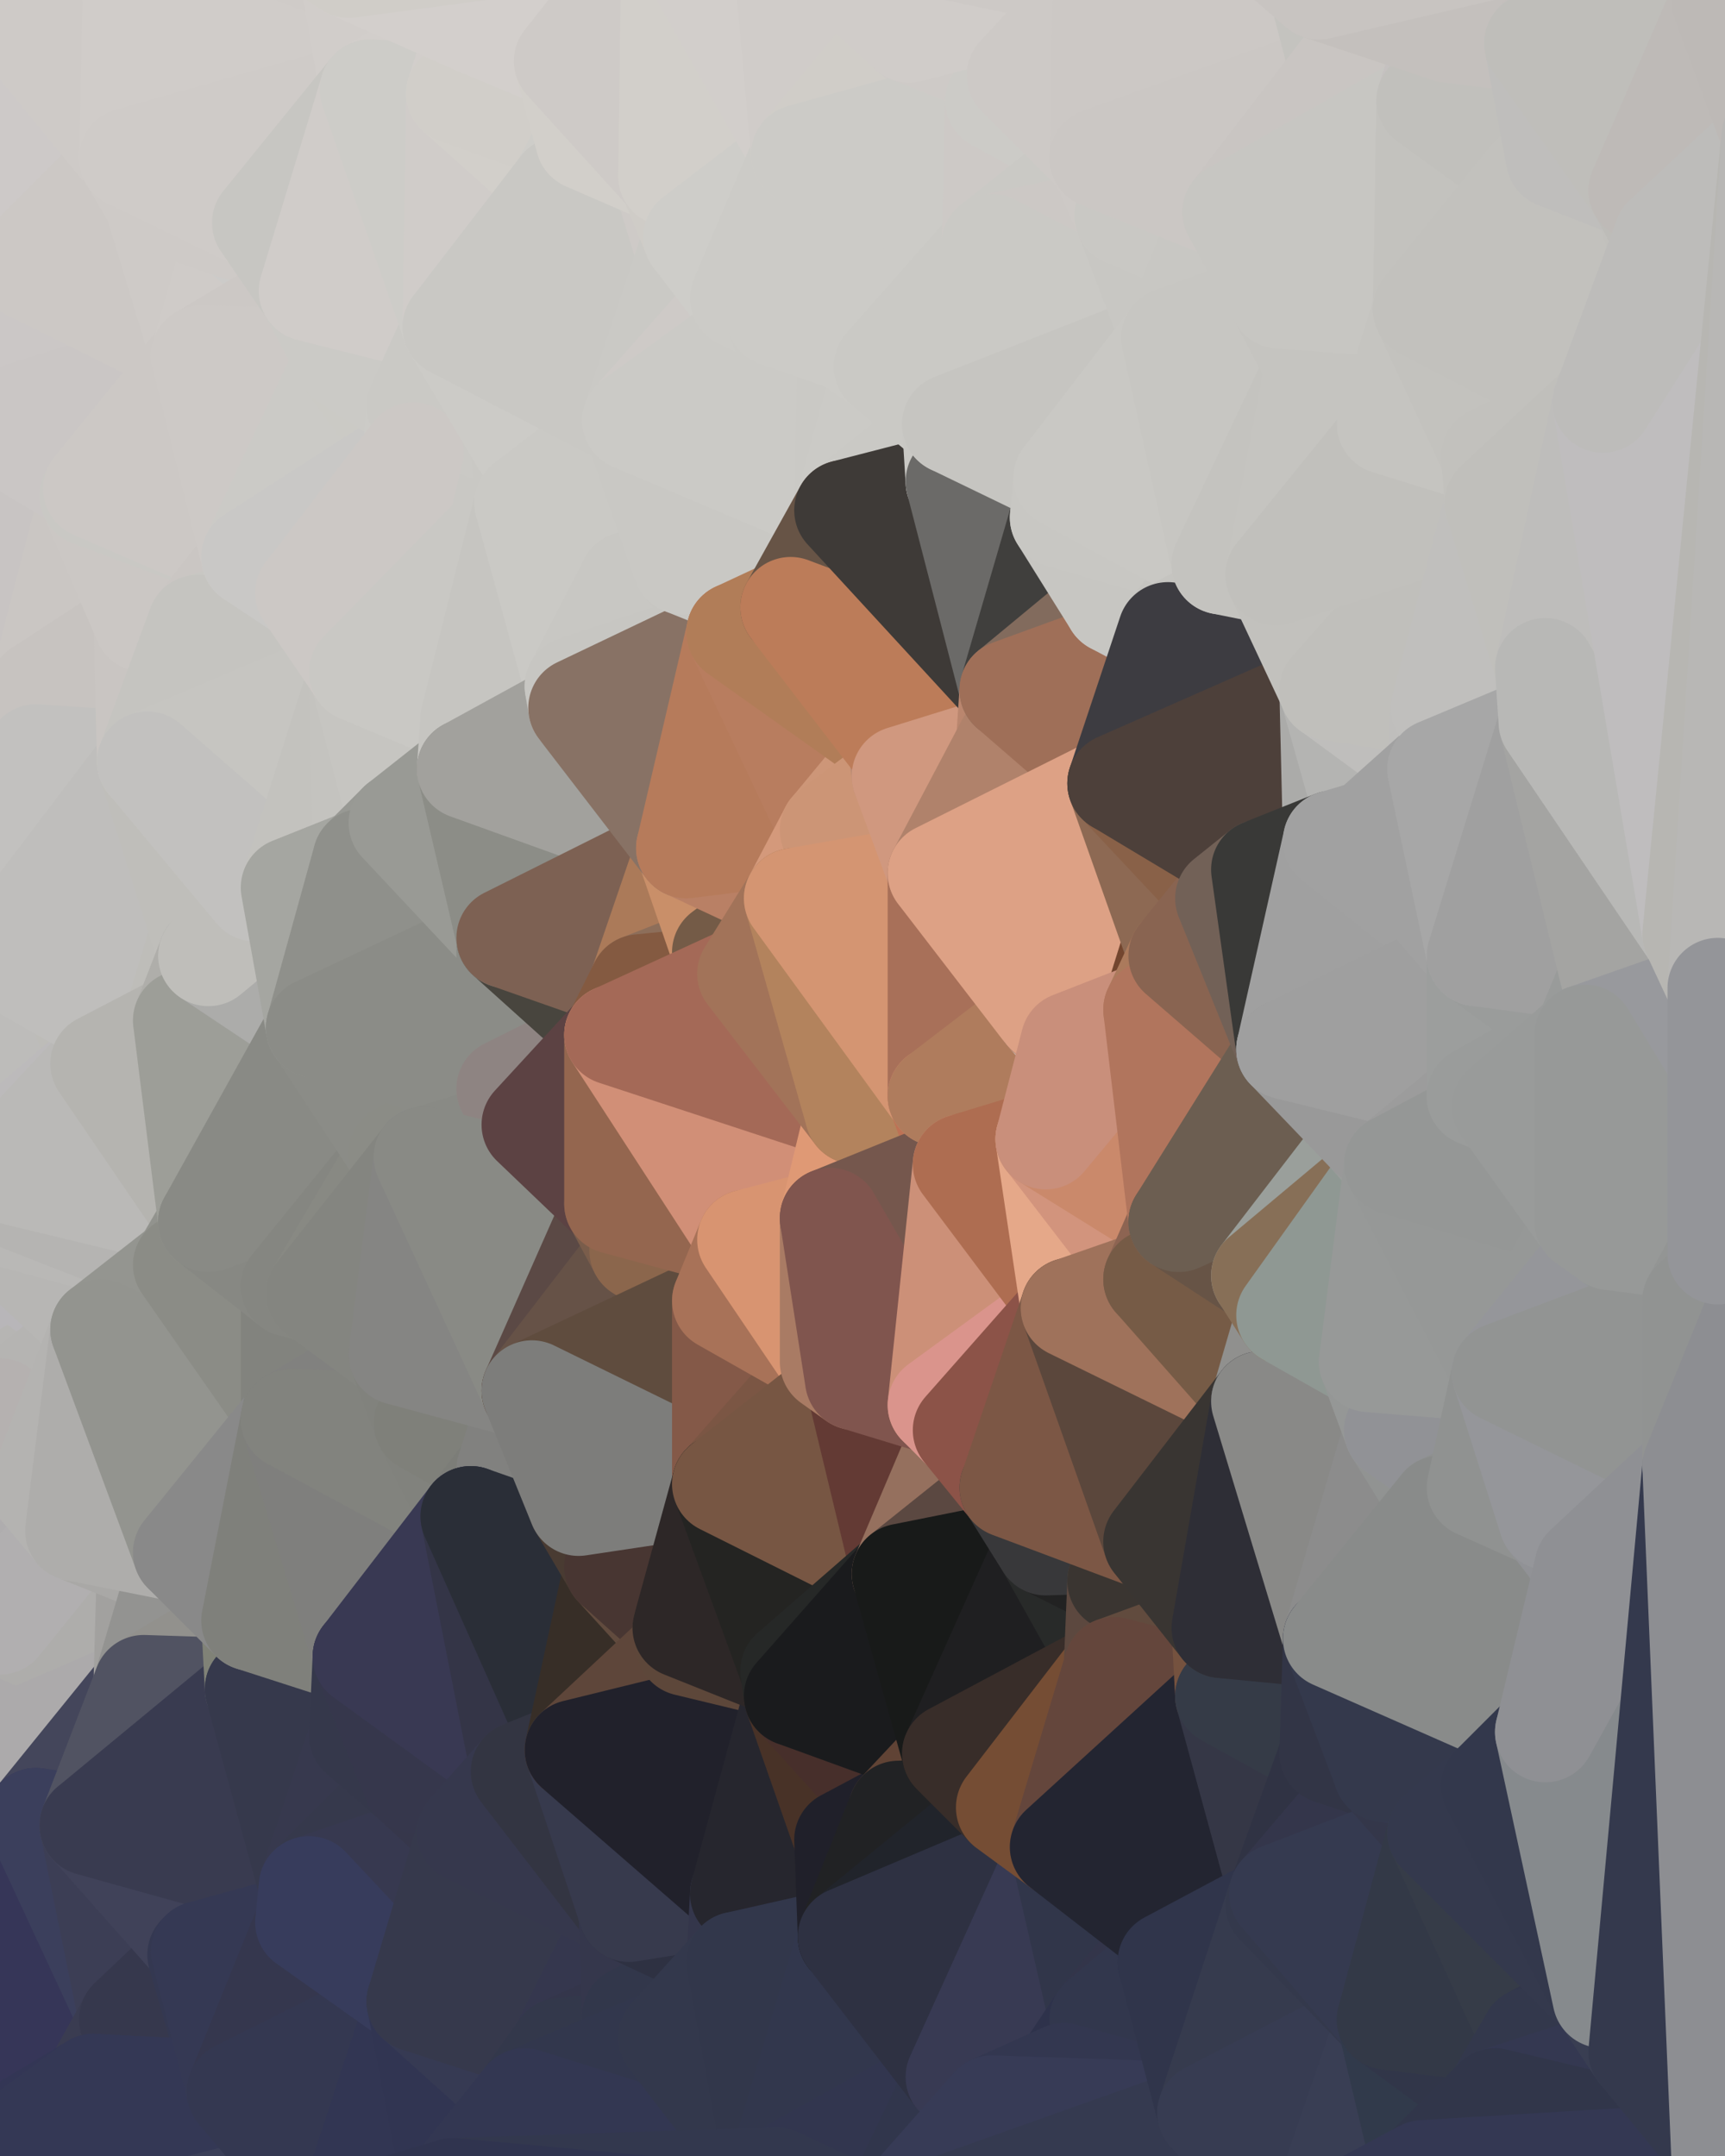 <?xml version="1.0" standalone="yes"?>
<svg width="480" height="600" xmlns="http://www.w3.org/2000/svg" version="1.1" ><polygon points="-34,148 -34,518 -18,444" fill="rgba(184, 180, 181, 1)" stroke="rgba(184, 180, 181, 1)" stroke-width="28" stroke-linejoin="round"/>
		<polygon points="-18,222 -34,148 -18,444" fill="rgba(193, 189, 188, 1)" stroke="rgba(193, 189, 188, 1)" stroke-width="28" stroke-linejoin="round"/>
		<polygon points="-34,518 -19,500 -18,444" fill="rgba(168, 166, 167, 1)" stroke="rgba(168, 166, 167, 1)" stroke-width="28" stroke-linejoin="round"/>
		<polygon points="-19,204 -34,148 -18,222" fill="rgba(202, 193, 194, 1)" stroke="rgba(202, 193, 194, 1)" stroke-width="28" stroke-linejoin="round"/>
		<polygon points="-4,118 -34,148 -3,130" fill="rgba(201, 197, 196, 1)" stroke="rgba(201, 197, 196, 1)" stroke-width="28" stroke-linejoin="round"/>
		<polygon points="-18,444 0,428 0,422" fill="rgba(175, 173, 174, 1)" stroke="rgba(175, 173, 174, 1)" stroke-width="28" stroke-linejoin="round"/>
		<polygon points="0,416 -18,444 0,422" fill="rgba(175, 173, 174, 1)" stroke="rgba(175, 173, 174, 1)" stroke-width="28" stroke-linejoin="round"/>
		<polygon points="0,428 -18,444 0,434" fill="rgba(173, 171, 172, 1)" stroke="rgba(173, 171, 172, 1)" stroke-width="28" stroke-linejoin="round"/>
		<polygon points="-18,444 0,440 0,434" fill="rgba(174, 172, 173, 1)" stroke="rgba(174, 172, 173, 1)" stroke-width="28" stroke-linejoin="round"/>
		<polygon points="0,410 -18,444 0,416" fill="rgba(175, 174, 172, 1)" stroke="rgba(175, 174, 172, 1)" stroke-width="28" stroke-linejoin="round"/>
		<polygon points="-18,444 0,452 0,446" fill="rgba(173, 171, 172, 1)" stroke="rgba(173, 171, 172, 1)" stroke-width="28" stroke-linejoin="round"/>
		<polygon points="0,440 -18,444 0,446" fill="rgba(173, 171, 172, 1)" stroke="rgba(173, 171, 172, 1)" stroke-width="28" stroke-linejoin="round"/>
		<polygon points="0,404 -18,444 0,410" fill="rgba(177, 176, 174, 1)" stroke="rgba(177, 176, 174, 1)" stroke-width="28" stroke-linejoin="round"/>
		<polygon points="0,398 -18,444 0,404" fill="rgba(177, 176, 174, 1)" stroke="rgba(177, 176, 174, 1)" stroke-width="28" stroke-linejoin="round"/>
		<polygon points="0,392 -18,444 0,398" fill="rgba(176, 175, 173, 1)" stroke="rgba(176, 175, 173, 1)" stroke-width="28" stroke-linejoin="round"/>
		<polygon points="-3,574 -34,518 0,599" fill="rgba(51, 56, 78, 1)" stroke="rgba(51, 56, 78, 1)" stroke-width="28" stroke-linejoin="round"/>
		<polygon points="-18,222 0,272 0,266" fill="rgba(193, 189, 188, 1)" stroke="rgba(193, 189, 188, 1)" stroke-width="28" stroke-linejoin="round"/>
		<polygon points="-18,222 0,278 0,272" fill="rgba(191, 187, 186, 1)" stroke="rgba(191, 187, 186, 1)" stroke-width="28" stroke-linejoin="round"/>
		<polygon points="0,386 -18,444 0,392" fill="rgba(179, 175, 174, 1)" stroke="rgba(179, 175, 174, 1)" stroke-width="28" stroke-linejoin="round"/>
		<polygon points="0,278 -18,222 0,284" fill="rgba(193, 189, 188, 1)" stroke="rgba(193, 189, 188, 1)" stroke-width="28" stroke-linejoin="round"/>
		<polygon points="-18,222 0,290 0,284" fill="rgba(193, 189, 188, 1)" stroke="rgba(193, 189, 188, 1)" stroke-width="28" stroke-linejoin="round"/>
		<polygon points="-18,222 0,296 0,290" fill="rgba(193, 189, 188, 1)" stroke="rgba(193, 189, 188, 1)" stroke-width="28" stroke-linejoin="round"/>
		<polygon points="-18,222 0,302 0,296" fill="rgba(191, 187, 186, 1)" stroke="rgba(191, 187, 186, 1)" stroke-width="28" stroke-linejoin="round"/>
		<polygon points="-18,222 0,308 0,302" fill="rgba(191, 187, 186, 1)" stroke="rgba(191, 187, 186, 1)" stroke-width="28" stroke-linejoin="round"/>
		<polygon points="-18,222 0,314 0,308" fill="rgba(195, 186, 187, 1)" stroke="rgba(195, 186, 187, 1)" stroke-width="28" stroke-linejoin="round"/>
		<polygon points="-18,222 0,320 0,314" fill="rgba(195, 186, 187, 1)" stroke="rgba(195, 186, 187, 1)" stroke-width="28" stroke-linejoin="round"/>
		<polygon points="-18,222 0,326 0,320" fill="rgba(194, 185, 186, 1)" stroke="rgba(194, 185, 186, 1)" stroke-width="28" stroke-linejoin="round"/>
		<polygon points="-18,222 0,332 0,326" fill="rgba(193, 184, 185, 1)" stroke="rgba(193, 184, 185, 1)" stroke-width="28" stroke-linejoin="round"/>
		<polygon points="-18,222 -18,444 0,332" fill="rgba(184, 182, 183, 1)" stroke="rgba(184, 182, 183, 1)" stroke-width="28" stroke-linejoin="round"/>
		<polygon points="-18,444 0,338 0,332" fill="rgba(184, 180, 181, 1)" stroke="rgba(184, 180, 181, 1)" stroke-width="28" stroke-linejoin="round"/>
		<polygon points="-18,444 0,344 0,338" fill="rgba(183, 179, 180, 1)" stroke="rgba(183, 179, 180, 1)" stroke-width="28" stroke-linejoin="round"/>
		<polygon points="-18,444 0,350 0,344" fill="rgba(181, 177, 178, 1)" stroke="rgba(181, 177, 178, 1)" stroke-width="28" stroke-linejoin="round"/>
		<polygon points="-18,444 0,356 0,350" fill="rgba(181, 177, 178, 1)" stroke="rgba(181, 177, 178, 1)" stroke-width="28" stroke-linejoin="round"/>
		<polygon points="-18,444 0,362 0,356" fill="rgba(180, 176, 177, 1)" stroke="rgba(180, 176, 177, 1)" stroke-width="28" stroke-linejoin="round"/>
		<polygon points="-18,444 0,368 0,362" fill="rgba(179, 175, 176, 1)" stroke="rgba(179, 175, 176, 1)" stroke-width="28" stroke-linejoin="round"/>
		<polygon points="-18,444 0,374 0,368" fill="rgba(179, 175, 174, 1)" stroke="rgba(179, 175, 174, 1)" stroke-width="28" stroke-linejoin="round"/>
		<polygon points="-18,444 0,380 0,374" fill="rgba(180, 176, 175, 1)" stroke="rgba(180, 176, 175, 1)" stroke-width="28" stroke-linejoin="round"/>
		<polygon points="-18,444 0,386 0,380" fill="rgba(179, 175, 174, 1)" stroke="rgba(179, 175, 174, 1)" stroke-width="28" stroke-linejoin="round"/>
		<polygon points="-18,444 -19,500 -4,488" fill="rgba(171, 169, 170, 1)" stroke="rgba(171, 169, 170, 1)" stroke-width="28" stroke-linejoin="round"/>
		<polygon points="-3,574 0,599 6,592" fill="rgba(49, 54, 74, 1)" stroke="rgba(49, 54, 74, 1)" stroke-width="28" stroke-linejoin="round"/>
		<polygon points="-34,148 -4,118 6,74" fill="rgba(199, 195, 194, 1)" stroke="rgba(199, 195, 194, 1)" stroke-width="28" stroke-linejoin="round"/>
		<polygon points="0,0 -34,148 6,74" fill="rgba(202, 198, 199, 1)" stroke="rgba(202, 198, 199, 1)" stroke-width="28" stroke-linejoin="round"/>
		<polygon points="-18,444 -4,488 0,452" fill="rgba(172, 170, 171, 1)" stroke="rgba(172, 170, 171, 1)" stroke-width="28" stroke-linejoin="round"/>
		<polygon points="-19,204 -18,222 10,210" fill="rgba(200, 191, 192, 1)" stroke="rgba(200, 191, 192, 1)" stroke-width="28" stroke-linejoin="round"/>
		<polygon points="-4,488 -19,500 10,506" fill="rgba(168, 166, 169, 1)" stroke="rgba(168, 166, 169, 1)" stroke-width="28" stroke-linejoin="round"/>
		<polygon points="-19,204 10,210 11,192" fill="rgba(200, 191, 192, 1)" stroke="rgba(200, 191, 192, 1)" stroke-width="28" stroke-linejoin="round"/>
		<polygon points="-34,148 -19,204 11,192" fill="rgba(198, 194, 193, 1)" stroke="rgba(198, 194, 193, 1)" stroke-width="28" stroke-linejoin="round"/>
		<polygon points="0,416 0,422 11,414" fill="rgba(176, 175, 173, 1)" stroke="rgba(176, 175, 173, 1)" stroke-width="28" stroke-linejoin="round"/>
		<polygon points="0,410 0,416 11,414" fill="rgba(179, 178, 176, 1)" stroke="rgba(179, 178, 176, 1)" stroke-width="28" stroke-linejoin="round"/>
		<polygon points="0,404 0,410 11,414" fill="rgba(179, 178, 176, 1)" stroke="rgba(179, 178, 176, 1)" stroke-width="28" stroke-linejoin="round"/>
		<polygon points="-19,500 -34,518 10,506" fill="rgba(56, 60, 89, 1)" stroke="rgba(56, 60, 89, 1)" stroke-width="28" stroke-linejoin="round"/>
		<polygon points="0,422 0,428 21,426" fill="rgba(177, 175, 176, 1)" stroke="rgba(177, 175, 176, 1)" stroke-width="28" stroke-linejoin="round"/>
		<polygon points="11,414 0,422 21,426" fill="rgba(175, 174, 172, 1)" stroke="rgba(175, 174, 172, 1)" stroke-width="28" stroke-linejoin="round"/>
		<polygon points="0,428 0,434 21,426" fill="rgba(177, 175, 176, 1)" stroke="rgba(177, 175, 176, 1)" stroke-width="28" stroke-linejoin="round"/>
		<polygon points="0,266 0,272 21,278" fill="rgba(193, 189, 188, 1)" stroke="rgba(193, 189, 188, 1)" stroke-width="28" stroke-linejoin="round"/>
		<polygon points="0,272 0,278 21,278" fill="rgba(193, 189, 188, 1)" stroke="rgba(193, 189, 188, 1)" stroke-width="28" stroke-linejoin="round"/>
		<polygon points="0,278 0,284 21,278" fill="rgba(193, 189, 188, 1)" stroke="rgba(193, 189, 188, 1)" stroke-width="28" stroke-linejoin="round"/>
		<polygon points="0,284 0,290 21,278" fill="rgba(189, 189, 187, 1)" stroke="rgba(189, 189, 187, 1)" stroke-width="28" stroke-linejoin="round"/>
		<polygon points="0,398 0,404 11,414" fill="rgba(180, 176, 175, 1)" stroke="rgba(180, 176, 175, 1)" stroke-width="28" stroke-linejoin="round"/>
		<polygon points="-3,574 6,592 26,580" fill="rgba(51, 55, 82, 1)" stroke="rgba(51, 55, 82, 1)" stroke-width="28" stroke-linejoin="round"/>
		<polygon points="-3,130 25,138 26,136" fill="rgba(204, 200, 199, 1)" stroke="rgba(204, 200, 199, 1)" stroke-width="28" stroke-linejoin="round"/>
		<polygon points="0,434 0,440 21,426" fill="rgba(177, 175, 176, 1)" stroke="rgba(177, 175, 176, 1)" stroke-width="28" stroke-linejoin="round"/>
		<polygon points="0,308 0,314 28,296" fill="rgba(189, 188, 186, 1)" stroke="rgba(189, 188, 186, 1)" stroke-width="28" stroke-linejoin="round"/>
		<polygon points="0,290 0,296 28,296" fill="rgba(189, 188, 186, 1)" stroke="rgba(189, 188, 186, 1)" stroke-width="28" stroke-linejoin="round"/>
		<polygon points="21,278 0,290 28,296" fill="rgba(189, 188, 186, 1)" stroke="rgba(189, 188, 186, 1)" stroke-width="28" stroke-linejoin="round"/>
		<polygon points="0,296 0,302 28,296" fill="rgba(189, 188, 186, 1)" stroke="rgba(189, 188, 186, 1)" stroke-width="28" stroke-linejoin="round"/>
		<polygon points="0,302 0,308 28,296" fill="rgba(189, 188, 186, 1)" stroke="rgba(189, 188, 186, 1)" stroke-width="28" stroke-linejoin="round"/>
		<polygon points="0,356 0,362 28,370" fill="rgba(183, 182, 180, 1)" stroke="rgba(183, 182, 180, 1)" stroke-width="28" stroke-linejoin="round"/>
		<polygon points="0,362 0,368 28,370" fill="rgba(182, 181, 179, 1)" stroke="rgba(182, 181, 179, 1)" stroke-width="28" stroke-linejoin="round"/>
		<polygon points="0,368 0,374 28,370" fill="rgba(181, 180, 178, 1)" stroke="rgba(181, 180, 178, 1)" stroke-width="28" stroke-linejoin="round"/>
		<polygon points="0,374 0,380 28,370" fill="rgba(180, 179, 177, 1)" stroke="rgba(180, 179, 177, 1)" stroke-width="28" stroke-linejoin="round"/>
		<polygon points="0,380 0,386 28,370" fill="rgba(182, 181, 179, 1)" stroke="rgba(182, 181, 179, 1)" stroke-width="28" stroke-linejoin="round"/>
		<polygon points="-4,118 -3,130 26,136" fill="rgba(202, 198, 197, 1)" stroke="rgba(202, 198, 197, 1)" stroke-width="28" stroke-linejoin="round"/>
		<polygon points="-3,130 11,192 25,138" fill="rgba(204, 200, 199, 1)" stroke="rgba(204, 200, 199, 1)" stroke-width="28" stroke-linejoin="round"/>
		<polygon points="0,440 0,446 21,426" fill="rgba(175, 173, 174, 1)" stroke="rgba(175, 173, 174, 1)" stroke-width="28" stroke-linejoin="round"/>
		<polygon points="-3,130 -34,148 11,192" fill="rgba(200, 196, 195, 1)" stroke="rgba(200, 196, 195, 1)" stroke-width="28" stroke-linejoin="round"/>
		<polygon points="-18,222 0,266 10,210" fill="rgba(195, 191, 190, 1)" stroke="rgba(195, 191, 190, 1)" stroke-width="28" stroke-linejoin="round"/>
		<polygon points="-34,518 -3,574 10,506" fill="rgba(56, 58, 81, 1)" stroke="rgba(56, 58, 81, 1)" stroke-width="28" stroke-linejoin="round"/>
		<polygon points="0,0 6,74 36,44" fill="rgba(205, 201, 200, 1)" stroke="rgba(205, 201, 200, 1)" stroke-width="28" stroke-linejoin="round"/>
		<polygon points="-3,574 26,580 36,562" fill="rgba(51, 55, 82, 1)" stroke="rgba(51, 55, 82, 1)" stroke-width="28" stroke-linejoin="round"/>
		<polygon points="0,350 0,356 28,370" fill="rgba(184, 182, 185, 1)" stroke="rgba(184, 182, 185, 1)" stroke-width="28" stroke-linejoin="round"/>
		<polygon points="0,452 -4,488 40,469" fill="rgba(172, 170, 171, 1)" stroke="rgba(172, 170, 171, 1)" stroke-width="28" stroke-linejoin="round"/>
		<polygon points="0,386 0,392 28,370" fill="rgba(182, 181, 179, 1)" stroke="rgba(182, 181, 179, 1)" stroke-width="28" stroke-linejoin="round"/>
		<polygon points="25,138 11,192 40,173" fill="rgba(202, 198, 195, 1)" stroke="rgba(202, 198, 195, 1)" stroke-width="28" stroke-linejoin="round"/>
		<polygon points="36,44 6,74 43,56" fill="rgba(204, 200, 197, 1)" stroke="rgba(204, 200, 197, 1)" stroke-width="28" stroke-linejoin="round"/>
		<polygon points="21,426 0,452 41,434" fill="rgba(176, 175, 173, 1)" stroke="rgba(176, 175, 173, 1)" stroke-width="28" stroke-linejoin="round"/>
		<polygon points="0,452 40,469 41,434" fill="rgba(174, 173, 171, 1)" stroke="rgba(174, 173, 171, 1)" stroke-width="28" stroke-linejoin="round"/>
		<polygon points="11,192 10,210 41,212" fill="rgba(198, 194, 191, 1)" stroke="rgba(198, 194, 191, 1)" stroke-width="28" stroke-linejoin="round"/>
		<polygon points="-4,488 10,506 40,469" fill="rgba(172, 170, 171, 1)" stroke="rgba(172, 170, 171, 1)" stroke-width="28" stroke-linejoin="round"/>
		<polygon points="10,506 25,508 40,469" fill="rgba(68, 70, 91, 1)" stroke="rgba(68, 70, 91, 1)" stroke-width="28" stroke-linejoin="round"/>
		<polygon points="0,0 36,44 37,0" fill="rgba(206, 202, 199, 1)" stroke="rgba(206, 202, 199, 1)" stroke-width="28" stroke-linejoin="round"/>
		<polygon points="10,506 -3,574 36,562" fill="rgba(54, 54, 88, 1)" stroke="rgba(54, 54, 88, 1)" stroke-width="28" stroke-linejoin="round"/>
		<polygon points="25,508 10,506 36,562" fill="rgba(59, 63, 92, 1)" stroke="rgba(59, 63, 92, 1)" stroke-width="28" stroke-linejoin="round"/>
		<polygon points="0,314 0,320 28,296" fill="rgba(189, 188, 186, 1)" stroke="rgba(189, 188, 186, 1)" stroke-width="28" stroke-linejoin="round"/>
		<polygon points="0,344 0,350 28,370" fill="rgba(184, 182, 185, 1)" stroke="rgba(184, 182, 185, 1)" stroke-width="28" stroke-linejoin="round"/>
		<polygon points="0,392 11,414 28,370" fill="rgba(181, 180, 178, 1)" stroke="rgba(181, 180, 178, 1)" stroke-width="28" stroke-linejoin="round"/>
		<polygon points="0,446 0,452 21,426" fill="rgba(177, 175, 176, 1)" stroke="rgba(177, 175, 176, 1)" stroke-width="28" stroke-linejoin="round"/>
		<polygon points="0,392 0,398 11,414" fill="rgba(181, 177, 176, 1)" stroke="rgba(181, 177, 176, 1)" stroke-width="28" stroke-linejoin="round"/>
		<polygon points="21,278 28,296 51,284" fill="rgba(189, 188, 184, 1)" stroke="rgba(189, 188, 184, 1)" stroke-width="28" stroke-linejoin="round"/>
		<polygon points="0,338 0,344 51,352" fill="rgba(184, 183, 181, 1)" stroke="rgba(184, 183, 181, 1)" stroke-width="28" stroke-linejoin="round"/>
		<polygon points="0,344 28,370 51,352" fill="rgba(183, 182, 180, 1)" stroke="rgba(183, 182, 180, 1)" stroke-width="28" stroke-linejoin="round"/>
		<polygon points="40,173 11,192 41,212" fill="rgba(199, 195, 192, 1)" stroke="rgba(199, 195, 192, 1)" stroke-width="28" stroke-linejoin="round"/>
		<polygon points="0,320 0,326 28,296" fill="rgba(188, 186, 187, 1)" stroke="rgba(188, 186, 187, 1)" stroke-width="28" stroke-linejoin="round"/>
		<polygon points="6,74 -4,118 56,99" fill="rgba(203, 199, 198, 1)" stroke="rgba(203, 199, 198, 1)" stroke-width="28" stroke-linejoin="round"/>
		<polygon points="-4,118 26,136 56,99" fill="rgba(202, 198, 197, 1)" stroke="rgba(202, 198, 197, 1)" stroke-width="28" stroke-linejoin="round"/>
		<polygon points="25,508 36,562 55,544" fill="rgba(60, 62, 85, 1)" stroke="rgba(60, 62, 85, 1)" stroke-width="28" stroke-linejoin="round"/>
		<polygon points="0,332 0,338 51,352" fill="rgba(185, 184, 182, 1)" stroke="rgba(185, 184, 182, 1)" stroke-width="28" stroke-linejoin="round"/>
		<polygon points="10,210 0,266 41,212" fill="rgba(194, 193, 191, 1)" stroke="rgba(194, 193, 191, 1)" stroke-width="28" stroke-linejoin="round"/>
		<polygon points="41,212 21,278 58,266" fill="rgba(191, 190, 188, 1)" stroke="rgba(191, 190, 188, 1)" stroke-width="28" stroke-linejoin="round"/>
		<polygon points="21,278 51,284 58,266" fill="rgba(190, 189, 185, 1)" stroke="rgba(190, 189, 185, 1)" stroke-width="28" stroke-linejoin="round"/>
		<polygon points="0,326 0,332 58,340" fill="rgba(185, 184, 182, 1)" stroke="rgba(185, 184, 182, 1)" stroke-width="28" stroke-linejoin="round"/>
		<polygon points="0,332 51,352 58,340" fill="rgba(181, 180, 178, 1)" stroke="rgba(181, 180, 178, 1)" stroke-width="28" stroke-linejoin="round"/>
		<polygon points="28,296 0,326 58,340" fill="rgba(186, 185, 183, 1)" stroke="rgba(186, 185, 183, 1)" stroke-width="28" stroke-linejoin="round"/>
		<polygon points="43,56 6,74 56,99" fill="rgba(204, 200, 197, 1)" stroke="rgba(204, 200, 197, 1)" stroke-width="28" stroke-linejoin="round"/>
		<polygon points="25,508 55,544 56,543" fill="rgba(60, 62, 85, 1)" stroke="rgba(60, 62, 85, 1)" stroke-width="28" stroke-linejoin="round"/>
		<polygon points="0,266 21,278 41,212" fill="rgba(191, 190, 188, 1)" stroke="rgba(191, 190, 188, 1)" stroke-width="28" stroke-linejoin="round"/>
		<polygon points="36,562 26,580 66,582" fill="rgba(58, 60, 81, 1)" stroke="rgba(58, 60, 81, 1)" stroke-width="28" stroke-linejoin="round"/>
		<polygon points="40,173 41,212 55,174" fill="rgba(201, 197, 194, 1)" stroke="rgba(201, 197, 194, 1)" stroke-width="28" stroke-linejoin="round"/>
		<polygon points="41,434 40,469 51,432" fill="rgba(162, 161, 159, 1)" stroke="rgba(162, 161, 159, 1)" stroke-width="28" stroke-linejoin="round"/>
		<polygon points="21,426 41,434 51,432" fill="rgba(169, 168, 166, 1)" stroke="rgba(169, 168, 166, 1)" stroke-width="28" stroke-linejoin="round"/>
		<polygon points="51,432 40,469 70,451" fill="rgba(147, 147, 145, 1)" stroke="rgba(147, 147, 145, 1)" stroke-width="28" stroke-linejoin="round"/>
		<polygon points="40,173 55,174 70,155" fill="rgba(200, 196, 193, 1)" stroke="rgba(200, 196, 193, 1)" stroke-width="28" stroke-linejoin="round"/>
		<polygon points="25,138 40,173 70,155" fill="rgba(203, 199, 196, 1)" stroke="rgba(203, 199, 196, 1)" stroke-width="28" stroke-linejoin="round"/>
		<polygon points="43,56 56,99 66,64" fill="rgba(206, 202, 199, 1)" stroke="rgba(206, 202, 199, 1)" stroke-width="28" stroke-linejoin="round"/>
		<polygon points="41,212 58,266 71,248" fill="rgba(191, 190, 186, 1)" stroke="rgba(191, 190, 186, 1)" stroke-width="28" stroke-linejoin="round"/>
		<polygon points="26,136 25,138 70,155" fill="rgba(201, 200, 196, 1)" stroke="rgba(201, 200, 196, 1)" stroke-width="28" stroke-linejoin="round"/>
		<polygon points="0,0 37,0 67,-29" fill="rgba(206, 202, 199, 1)" stroke="rgba(206, 202, 199, 1)" stroke-width="28" stroke-linejoin="round"/>
		<polygon points="11,414 21,426 28,370" fill="rgba(180, 179, 177, 1)" stroke="rgba(180, 179, 177, 1)" stroke-width="28" stroke-linejoin="round"/>
		<polygon points="70,451 40,469 71,470" fill="rgba(146, 145, 141, 1)" stroke="rgba(146, 145, 141, 1)" stroke-width="28" stroke-linejoin="round"/>
		<polygon points="55,544 36,562 66,582" fill="rgba(54, 56, 77, 1)" stroke="rgba(54, 56, 77, 1)" stroke-width="28" stroke-linejoin="round"/>
		<polygon points="51,284 28,296 58,340" fill="rgba(181, 180, 176, 1)" stroke="rgba(181, 180, 176, 1)" stroke-width="28" stroke-linejoin="round"/>
		<polygon points="28,370 21,426 51,432" fill="rgba(174, 173, 171, 1)" stroke="rgba(174, 173, 171, 1)" stroke-width="28" stroke-linejoin="round"/>
		<polygon points="58,340 51,352 81,358" fill="rgba(146, 147, 142, 1)" stroke="rgba(146, 147, 142, 1)" stroke-width="28" stroke-linejoin="round"/>
		<polygon points="51,352 28,370 81,395" fill="rgba(148, 149, 144, 1)" stroke="rgba(148, 149, 144, 1)" stroke-width="28" stroke-linejoin="round"/>
		<polygon points="28,370 51,432 81,395" fill="rgba(147, 148, 143, 1)" stroke="rgba(147, 148, 143, 1)" stroke-width="28" stroke-linejoin="round"/>
		<polygon points="56,99 26,136 70,155" fill="rgba(204, 200, 197, 1)" stroke="rgba(204, 200, 197, 1)" stroke-width="28" stroke-linejoin="round"/>
		<polygon points="56,543 85,535 86,525" fill="rgba(52, 57, 76, 1)" stroke="rgba(52, 57, 76, 1)" stroke-width="28" stroke-linejoin="round"/>
		<polygon points="66,64 56,99 86,81" fill="rgba(207, 203, 200, 1)" stroke="rgba(207, 203, 200, 1)" stroke-width="28" stroke-linejoin="round"/>
		<polygon points="73,62 66,64 86,81" fill="rgba(204, 203, 201, 1)" stroke="rgba(204, 203, 201, 1)" stroke-width="28" stroke-linejoin="round"/>
		<polygon points="70,155 55,174 85,165" fill="rgba(202, 198, 195, 1)" stroke="rgba(202, 198, 195, 1)" stroke-width="28" stroke-linejoin="round"/>
		<polygon points="40,469 25,508 71,470" fill="rgba(81, 83, 98, 1)" stroke="rgba(81, 83, 98, 1)" stroke-width="28" stroke-linejoin="round"/>
		<polygon points="58,266 51,284 88,286" fill="rgba(175, 174, 170, 1)" stroke="rgba(175, 174, 170, 1)" stroke-width="28" stroke-linejoin="round"/>
		<polygon points="25,508 56,543 86,525" fill="rgba(64, 66, 89, 1)" stroke="rgba(64, 66, 89, 1)" stroke-width="28" stroke-linejoin="round"/>
		<polygon points="71,470 25,508 86,525" fill="rgba(57, 59, 80, 1)" stroke="rgba(57, 59, 80, 1)" stroke-width="28" stroke-linejoin="round"/>
		<polygon points="51,352 81,395 81,358" fill="rgba(139, 140, 134, 1)" stroke="rgba(139, 140, 134, 1)" stroke-width="28" stroke-linejoin="round"/>
		<polygon points="36,44 43,56 73,62" fill="rgba(206, 202, 199, 1)" stroke="rgba(206, 202, 199, 1)" stroke-width="28" stroke-linejoin="round"/>
		<polygon points="43,56 66,64 73,62" fill="rgba(206, 202, 199, 1)" stroke="rgba(206, 202, 199, 1)" stroke-width="28" stroke-linejoin="round"/>
		<polygon points="56,543 55,544 66,582" fill="rgba(52, 56, 81, 1)" stroke="rgba(52, 56, 81, 1)" stroke-width="28" stroke-linejoin="round"/>
		<polygon points="6,592 0,599 26,580" fill="rgba(51, 54, 85, 1)" stroke="rgba(51, 54, 85, 1)" stroke-width="28" stroke-linejoin="round"/>
		<polygon points="86,81 56,99 96,100" fill="rgba(204, 200, 197, 1)" stroke="rgba(204, 200, 197, 1)" stroke-width="28" stroke-linejoin="round"/>
		<polygon points="67,-29 37,0 97,-9" fill="rgba(207, 203, 200, 1)" stroke="rgba(207, 203, 200, 1)" stroke-width="28" stroke-linejoin="round"/>
		<polygon points="66,582 0,599 96,618" fill="rgba(59, 63, 88, 1)" stroke="rgba(59, 63, 88, 1)" stroke-width="28" stroke-linejoin="round"/>
		<polygon points="51,284 58,340 88,286" fill="rgba(157, 158, 152, 1)" stroke="rgba(157, 158, 152, 1)" stroke-width="28" stroke-linejoin="round"/>
		<polygon points="81,247 58,266 88,286" fill="rgba(172, 172, 170, 1)" stroke="rgba(172, 172, 170, 1)" stroke-width="28" stroke-linejoin="round"/>
		<polygon points="81,358 81,395 88,360" fill="rgba(130, 131, 126, 1)" stroke="rgba(130, 131, 126, 1)" stroke-width="28" stroke-linejoin="round"/>
		<polygon points="71,248 58,266 81,247" fill="rgba(191, 190, 186, 1)" stroke="rgba(191, 190, 186, 1)" stroke-width="28" stroke-linejoin="round"/>
		<polygon points="26,580 0,599 66,582" fill="rgba(52, 56, 85, 1)" stroke="rgba(52, 56, 85, 1)" stroke-width="28" stroke-linejoin="round"/>
		<polygon points="85,165 55,174 100,187" fill="rgba(200, 199, 195, 1)" stroke="rgba(200, 199, 195, 1)" stroke-width="28" stroke-linejoin="round"/>
		<polygon points="70,451 71,470 101,461" fill="rgba(128, 130, 119, 1)" stroke="rgba(128, 130, 119, 1)" stroke-width="28" stroke-linejoin="round"/>
		<polygon points="56,543 66,582 85,535" fill="rgba(53, 57, 84, 1)" stroke="rgba(53, 57, 84, 1)" stroke-width="28" stroke-linejoin="round"/>
		<polygon points="97,-9 37,0 103,25" fill="rgba(207, 203, 200, 1)" stroke="rgba(207, 203, 200, 1)" stroke-width="28" stroke-linejoin="round"/>
		<polygon points="37,0 36,44 103,25" fill="rgba(208, 204, 201, 1)" stroke="rgba(208, 204, 201, 1)" stroke-width="28" stroke-linejoin="round"/>
		<polygon points="36,44 73,62 103,25" fill="rgba(207, 203, 200, 1)" stroke="rgba(207, 203, 200, 1)" stroke-width="28" stroke-linejoin="round"/>
		<polygon points="71,470 100,483 101,461" fill="rgba(57, 63, 85, 1)" stroke="rgba(57, 63, 85, 1)" stroke-width="28" stroke-linejoin="round"/>
		<polygon points="55,174 41,212 100,187" fill="rgba(197, 196, 192, 1)" stroke="rgba(197, 196, 192, 1)" stroke-width="28" stroke-linejoin="round"/>
		<polygon points="41,212 81,247 100,187" fill="rgba(198, 197, 193, 1)" stroke="rgba(198, 197, 193, 1)" stroke-width="28" stroke-linejoin="round"/>
		<polygon points="71,470 86,525 100,483" fill="rgba(54, 57, 76, 1)" stroke="rgba(54, 57, 76, 1)" stroke-width="28" stroke-linejoin="round"/>
		<polygon points="56,99 70,155 96,100" fill="rgba(205, 201, 198, 1)" stroke="rgba(205, 201, 198, 1)" stroke-width="28" stroke-linejoin="round"/>
		<polygon points="51,432 70,451 81,395" fill="rgba(137, 137, 137, 1)" stroke="rgba(137, 137, 137, 1)" stroke-width="28" stroke-linejoin="round"/>
		<polygon points="41,212 71,248 81,247" fill="rgba(194, 193, 191, 1)" stroke="rgba(194, 193, 191, 1)" stroke-width="28" stroke-linejoin="round"/>
		<polygon points="88,360 81,395 111,377" fill="rgba(130, 131, 126, 1)" stroke="rgba(130, 131, 126, 1)" stroke-width="28" stroke-linejoin="round"/>
		<polygon points="58,340 81,358 111,321" fill="rgba(135, 136, 131, 1)" stroke="rgba(135, 136, 131, 1)" stroke-width="28" stroke-linejoin="round"/>
		<polygon points="88,286 58,340 111,321" fill="rgba(137, 138, 133, 1)" stroke="rgba(137, 138, 133, 1)" stroke-width="28" stroke-linejoin="round"/>
		<polygon points="100,187 81,247 101,239" fill="rgba(195, 194, 190, 1)" stroke="rgba(195, 194, 190, 1)" stroke-width="28" stroke-linejoin="round"/>
		<polygon points="96,100 70,155 115,126" fill="rgba(203, 202, 198, 1)" stroke="rgba(203, 202, 198, 1)" stroke-width="28" stroke-linejoin="round"/>
		<polygon points="100,187 101,239 111,229" fill="rgba(196, 195, 191, 1)" stroke="rgba(196, 195, 191, 1)" stroke-width="28" stroke-linejoin="round"/>
		<polygon points="81,358 88,360 111,321" fill="rgba(133, 134, 129, 1)" stroke="rgba(133, 134, 129, 1)" stroke-width="28" stroke-linejoin="round"/>
		<polygon points="96,100 115,126 116,113" fill="rgba(203, 202, 197, 1)" stroke="rgba(203, 202, 197, 1)" stroke-width="28" stroke-linejoin="round"/>
		<polygon points="85,535 66,582 116,557" fill="rgba(53, 55, 78, 1)" stroke="rgba(53, 55, 78, 1)" stroke-width="28" stroke-linejoin="round"/>
		<polygon points="100,483 86,525 115,496" fill="rgba(55, 57, 78, 1)" stroke="rgba(55, 57, 78, 1)" stroke-width="28" stroke-linejoin="round"/>
		<polygon points="111,377 81,395 118,396" fill="rgba(129, 129, 127, 1)" stroke="rgba(129, 129, 127, 1)" stroke-width="28" stroke-linejoin="round"/>
		<polygon points="70,155 85,165 115,126" fill="rgba(201, 200, 198, 1)" stroke="rgba(201, 200, 198, 1)" stroke-width="28" stroke-linejoin="round"/>
		<polygon points="81,247 88,286 101,239" fill="rgba(165, 166, 161, 1)" stroke="rgba(165, 166, 161, 1)" stroke-width="28" stroke-linejoin="round"/>
		<polygon points="86,81 96,100 126,91" fill="rgba(203, 202, 198, 1)" stroke="rgba(203, 202, 198, 1)" stroke-width="28" stroke-linejoin="round"/>
		<polygon points="96,100 116,113 126,91" fill="rgba(203, 202, 198, 1)" stroke="rgba(203, 202, 198, 1)" stroke-width="28" stroke-linejoin="round"/>
		<polygon points="81,395 70,451 101,461" fill="rgba(127, 128, 123, 1)" stroke="rgba(127, 128, 123, 1)" stroke-width="28" stroke-linejoin="round"/>
		<polygon points="81,395 101,461 131,422" fill="rgba(127, 127, 125, 1)" stroke="rgba(127, 127, 125, 1)" stroke-width="28" stroke-linejoin="round"/>
		<polygon points="118,396 81,395 131,422" fill="rgba(130, 131, 126, 1)" stroke="rgba(130, 131, 126, 1)" stroke-width="28" stroke-linejoin="round"/>
		<polygon points="100,187 130,214 131,200" fill="rgba(198, 197, 193, 1)" stroke="rgba(198, 197, 193, 1)" stroke-width="28" stroke-linejoin="round"/>
		<polygon points="115,496 86,525 130,510" fill="rgba(54, 57, 76, 1)" stroke="rgba(54, 57, 76, 1)" stroke-width="28" stroke-linejoin="round"/>
		<polygon points="100,187 111,229 130,214" fill="rgba(198, 197, 193, 1)" stroke="rgba(198, 197, 193, 1)" stroke-width="28" stroke-linejoin="round"/>
		<polygon points="66,582 96,618 116,557" fill="rgba(52, 56, 81, 1)" stroke="rgba(52, 56, 81, 1)" stroke-width="28" stroke-linejoin="round"/>
		<polygon points="97,-9 103,25 133,7" fill="rgba(209, 205, 202, 1)" stroke="rgba(209, 205, 202, 1)" stroke-width="28" stroke-linejoin="round"/>
		<polygon points="103,25 127,26 133,7" fill="rgba(210, 206, 203, 1)" stroke="rgba(210, 206, 203, 1)" stroke-width="28" stroke-linejoin="round"/>
		<polygon points="86,525 116,557 130,510" fill="rgba(55, 57, 80, 1)" stroke="rgba(55, 57, 80, 1)" stroke-width="28" stroke-linejoin="round"/>
		<polygon points="116,557 96,618 126,609" fill="rgba(50, 54, 83, 1)" stroke="rgba(50, 54, 83, 1)" stroke-width="28" stroke-linejoin="round"/>
		<polygon points="111,321 88,360 118,322" fill="rgba(136, 137, 131, 1)" stroke="rgba(136, 137, 131, 1)" stroke-width="28" stroke-linejoin="round"/>
		<polygon points="86,525 85,535 116,557" fill="rgba(55, 60, 92, 1)" stroke="rgba(55, 60, 92, 1)" stroke-width="28" stroke-linejoin="round"/>
		<polygon points="73,62 86,81 103,25" fill="rgba(199, 198, 194, 1)" stroke="rgba(199, 198, 194, 1)" stroke-width="28" stroke-linejoin="round"/>
		<polygon points="118,396 131,422 141,409" fill="rgba(129, 130, 125, 1)" stroke="rgba(129, 130, 125, 1)" stroke-width="28" stroke-linejoin="round"/>
		<polygon points="88,286 111,321 141,303" fill="rgba(139, 140, 135, 1)" stroke="rgba(139, 140, 135, 1)" stroke-width="28" stroke-linejoin="round"/>
		<polygon points="111,321 118,322 141,303" fill="rgba(139, 140, 134, 1)" stroke="rgba(139, 140, 134, 1)" stroke-width="28" stroke-linejoin="round"/>
		<polygon points="111,229 101,239 141,261" fill="rgba(152, 153, 148, 1)" stroke="rgba(152, 153, 148, 1)" stroke-width="28" stroke-linejoin="round"/>
		<polygon points="101,239 88,286 141,261" fill="rgba(143, 144, 139, 1)" stroke="rgba(143, 144, 139, 1)" stroke-width="28" stroke-linejoin="round"/>
		<polygon points="88,360 111,377 118,322" fill="rgba(132, 133, 128, 1)" stroke="rgba(132, 133, 128, 1)" stroke-width="28" stroke-linejoin="round"/>
		<polygon points="115,496 130,510 145,493" fill="rgba(54, 55, 75, 1)" stroke="rgba(54, 55, 75, 1)" stroke-width="28" stroke-linejoin="round"/>
		<polygon points="116,113 115,126 145,123" fill="rgba(204, 203, 199, 1)" stroke="rgba(204, 203, 199, 1)" stroke-width="28" stroke-linejoin="round"/>
		<polygon points="101,461 100,483 115,496" fill="rgba(53, 56, 75, 1)" stroke="rgba(53, 56, 75, 1)" stroke-width="28" stroke-linejoin="round"/>
		<polygon points="116,557 126,609 146,584" fill="rgba(49, 53, 82, 1)" stroke="rgba(49, 53, 82, 1)" stroke-width="28" stroke-linejoin="round"/>
		<polygon points="145,123 115,126 146,140" fill="rgba(205, 201, 198, 1)" stroke="rgba(205, 201, 198, 1)" stroke-width="28" stroke-linejoin="round"/>
		<polygon points="103,25 86,81 126,91" fill="rgba(208, 204, 201, 1)" stroke="rgba(208, 204, 201, 1)" stroke-width="28" stroke-linejoin="round"/>
		<polygon points="141,303 118,322 148,313" fill="rgba(139, 140, 135, 1)" stroke="rgba(139, 140, 135, 1)" stroke-width="28" stroke-linejoin="round"/>
		<polygon points="111,377 118,396 148,387" fill="rgba(129, 130, 125, 1)" stroke="rgba(129, 130, 125, 1)" stroke-width="28" stroke-linejoin="round"/>
		<polygon points="118,396 141,409 148,387" fill="rgba(127, 128, 122, 1)" stroke="rgba(127, 128, 122, 1)" stroke-width="28" stroke-linejoin="round"/>
		<polygon points="115,126 100,187 146,140" fill="rgba(201, 200, 196, 1)" stroke="rgba(201, 200, 196, 1)" stroke-width="28" stroke-linejoin="round"/>
		<polygon points="101,461 115,496 145,493" fill="rgba(54, 55, 76, 1)" stroke="rgba(54, 55, 76, 1)" stroke-width="28" stroke-linejoin="round"/>
		<polygon points="126,91 116,113 145,123" fill="rgba(202, 201, 197, 1)" stroke="rgba(202, 201, 197, 1)" stroke-width="28" stroke-linejoin="round"/>
		<polygon points="141,261 88,286 141,303" fill="rgba(139, 140, 135, 1)" stroke="rgba(139, 140, 135, 1)" stroke-width="28" stroke-linejoin="round"/>
		<polygon points="103,25 126,91 127,26" fill="rgba(205, 204, 200, 1)" stroke="rgba(205, 204, 200, 1)" stroke-width="28" stroke-linejoin="round"/>
		<polygon points="85,165 100,187 115,126" fill="rgba(204, 200, 197, 1)" stroke="rgba(204, 200, 197, 1)" stroke-width="28" stroke-linejoin="round"/>
		<polygon points="127,26 126,91 156,52" fill="rgba(208, 204, 201, 1)" stroke="rgba(208, 204, 201, 1)" stroke-width="28" stroke-linejoin="round"/>
		<polygon points="116,557 146,584 156,570" fill="rgba(54, 58, 83, 1)" stroke="rgba(54, 58, 83, 1)" stroke-width="28" stroke-linejoin="round"/>
		<polygon points="133,7 127,26 157,17" fill="rgba(210, 206, 203, 1)" stroke="rgba(210, 206, 203, 1)" stroke-width="28" stroke-linejoin="round"/>
		<polygon points="100,187 131,200 146,140" fill="rgba(201, 200, 196, 1)" stroke="rgba(201, 200, 196, 1)" stroke-width="28" stroke-linejoin="round"/>
		<polygon points="130,214 111,229 141,261" fill="rgba(153, 154, 149, 1)" stroke="rgba(153, 154, 149, 1)" stroke-width="28" stroke-linejoin="round"/>
		<polygon points="141,409 131,422 161,419" fill="rgba(124, 125, 120, 1)" stroke="rgba(124, 125, 120, 1)" stroke-width="28" stroke-linejoin="round"/>
		<polygon points="160,191 131,200 161,197" fill="rgba(198, 197, 193, 1)" stroke="rgba(198, 197, 193, 1)" stroke-width="28" stroke-linejoin="round"/>
		<polygon points="127,26 156,52 163,39" fill="rgba(210, 207, 202, 1)" stroke="rgba(210, 207, 202, 1)" stroke-width="28" stroke-linejoin="round"/>
		<polygon points="157,17 127,26 163,39" fill="rgba(209, 206, 201, 1)" stroke="rgba(209, 206, 201, 1)" stroke-width="28" stroke-linejoin="round"/>
		<polygon points="131,200 130,214 161,197" fill="rgba(198, 197, 193, 1)" stroke="rgba(198, 197, 193, 1)" stroke-width="28" stroke-linejoin="round"/>
		<polygon points="146,140 131,200 160,191" fill="rgba(198, 197, 193, 1)" stroke="rgba(198, 197, 193, 1)" stroke-width="28" stroke-linejoin="round"/>
		<polygon points="148,313 118,322 171,335" fill="rgba(137, 138, 133, 1)" stroke="rgba(137, 138, 133, 1)" stroke-width="28" stroke-linejoin="round"/>
		<polygon points="141,261 141,303 171,288" fill="rgba(139, 140, 135, 1)" stroke="rgba(139, 140, 135, 1)" stroke-width="28" stroke-linejoin="round"/>
		<polygon points="141,303 148,313 171,288" fill="rgba(142, 132, 130, 1)" stroke="rgba(142, 132, 130, 1)" stroke-width="28" stroke-linejoin="round"/>
		<polygon points="161,419 131,422 171,436" fill="rgba(29, 29, 39, 1)" stroke="rgba(29, 29, 39, 1)" stroke-width="28" stroke-linejoin="round"/>
		<polygon points="148,387 141,409 161,419" fill="rgba(129, 129, 127, 1)" stroke="rgba(129, 129, 127, 1)" stroke-width="28" stroke-linejoin="round"/>
		<polygon points="118,322 111,377 148,387" fill="rgba(133, 133, 131, 1)" stroke="rgba(133, 133, 131, 1)" stroke-width="28" stroke-linejoin="round"/>
		<polygon points="131,422 101,461 145,493" fill="rgba(57, 57, 83, 1)" stroke="rgba(57, 57, 83, 1)" stroke-width="28" stroke-linejoin="round"/>
		<polygon points="130,510 116,557 175,532" fill="rgba(54, 57, 76, 1)" stroke="rgba(54, 57, 76, 1)" stroke-width="28" stroke-linejoin="round"/>
		<polygon points="146,140 160,191 175,162" fill="rgba(202, 201, 197, 1)" stroke="rgba(202, 201, 197, 1)" stroke-width="28" stroke-linejoin="round"/>
		<polygon points="118,322 148,387 171,335" fill="rgba(137, 138, 133, 1)" stroke="rgba(137, 138, 133, 1)" stroke-width="28" stroke-linejoin="round"/>
		<polygon points="131,422 145,493 160,487" fill="rgba(52, 53, 71, 1)" stroke="rgba(52, 53, 71, 1)" stroke-width="28" stroke-linejoin="round"/>
		<polygon points="116,557 156,570 175,532" fill="rgba(54, 57, 76, 1)" stroke="rgba(54, 57, 76, 1)" stroke-width="28" stroke-linejoin="round"/>
		<polygon points="131,422 160,487 171,436" fill="rgba(42, 46, 55, 1)" stroke="rgba(42, 46, 55, 1)" stroke-width="28" stroke-linejoin="round"/>
		<polygon points="171,335 148,387 178,348" fill="rgba(91, 73, 69, 1)" stroke="rgba(91, 73, 69, 1)" stroke-width="28" stroke-linejoin="round"/>
		<polygon points="141,261 171,288 178,274" fill="rgba(72, 69, 62, 1)" stroke="rgba(72, 69, 62, 1)" stroke-width="28" stroke-linejoin="round"/>
		<polygon points="145,123 146,140 176,117" fill="rgba(201, 200, 196, 1)" stroke="rgba(201, 200, 196, 1)" stroke-width="28" stroke-linejoin="round"/>
		<polygon points="126,91 145,123 176,117" fill="rgba(204, 203, 199, 1)" stroke="rgba(204, 203, 199, 1)" stroke-width="28" stroke-linejoin="round"/>
		<polygon points="175,532 156,570 176,561" fill="rgba(53, 55, 78, 1)" stroke="rgba(53, 55, 78, 1)" stroke-width="28" stroke-linejoin="round"/>
		<polygon points="145,493 130,510 175,532" fill="rgba(54, 56, 77, 1)" stroke="rgba(54, 56, 77, 1)" stroke-width="28" stroke-linejoin="round"/>
		<polygon points="160,487 145,493 175,532" fill="rgba(51, 53, 66, 1)" stroke="rgba(51, 53, 66, 1)" stroke-width="28" stroke-linejoin="round"/>
		<polygon points="163,39 156,52 186,49" fill="rgba(206, 205, 201, 1)" stroke="rgba(206, 205, 201, 1)" stroke-width="28" stroke-linejoin="round"/>
		<polygon points="133,7 157,17 187,-21" fill="rgba(211, 207, 204, 1)" stroke="rgba(211, 207, 204, 1)" stroke-width="28" stroke-linejoin="round"/>
		<polygon points="176,561 156,570 186,567" fill="rgba(52, 54, 75, 1)" stroke="rgba(52, 54, 75, 1)" stroke-width="28" stroke-linejoin="round"/>
		<polygon points="130,214 141,261 191,236" fill="rgba(140, 141, 135, 1)" stroke="rgba(140, 141, 135, 1)" stroke-width="28" stroke-linejoin="round"/>
		<polygon points="161,197 130,214 191,236" fill="rgba(162, 161, 157, 1)" stroke="rgba(162, 161, 157, 1)" stroke-width="28" stroke-linejoin="round"/>
		<polygon points="171,436 160,487 191,458" fill="rgba(55, 46, 39, 1)" stroke="rgba(55, 46, 39, 1)" stroke-width="28" stroke-linejoin="round"/>
		<polygon points="190,453 171,436 191,458" fill="rgba(97, 75, 62, 1)" stroke="rgba(97, 75, 62, 1)" stroke-width="28" stroke-linejoin="round"/>
		<polygon points="146,140 175,162 176,117" fill="rgba(202, 201, 197, 1)" stroke="rgba(202, 201, 197, 1)" stroke-width="28" stroke-linejoin="round"/>
		<polygon points="156,52 176,117 193,66" fill="rgba(204, 203, 199, 1)" stroke="rgba(204, 203, 199, 1)" stroke-width="28" stroke-linejoin="round"/>
		<polygon points="186,49 156,52 193,66" fill="rgba(206, 202, 199, 1)" stroke="rgba(206, 202, 199, 1)" stroke-width="28" stroke-linejoin="round"/>
		<polygon points="141,261 178,274 191,236" fill="rgba(125, 97, 83, 1)" stroke="rgba(125, 97, 83, 1)" stroke-width="28" stroke-linejoin="round"/>
		<polygon points="176,117 175,162 190,157" fill="rgba(202, 201, 197, 1)" stroke="rgba(202, 201, 197, 1)" stroke-width="28" stroke-linejoin="round"/>
		<polygon points="97,-9 133,7 187,-21" fill="rgba(211, 207, 204, 1)" stroke="rgba(211, 207, 204, 1)" stroke-width="28" stroke-linejoin="round"/>
		<polygon points="156,52 126,91 176,117" fill="rgba(201, 200, 196, 1)" stroke="rgba(201, 200, 196, 1)" stroke-width="28" stroke-linejoin="round"/>
		<polygon points="171,288 148,313 171,335" fill="rgba(92, 66, 67, 1)" stroke="rgba(92, 66, 67, 1)" stroke-width="28" stroke-linejoin="round"/>
		<polygon points="191,236 178,274 201,265" fill="rgba(171, 122, 89, 1)" stroke="rgba(171, 122, 89, 1)" stroke-width="28" stroke-linejoin="round"/>
		<polygon points="161,419 171,436 201,413" fill="rgba(73, 59, 50, 1)" stroke="rgba(73, 59, 50, 1)" stroke-width="28" stroke-linejoin="round"/>
		<polygon points="156,570 146,584 186,567" fill="rgba(51, 56, 75, 1)" stroke="rgba(51, 56, 75, 1)" stroke-width="28" stroke-linejoin="round"/>
		<polygon points="175,532 176,561 205,546" fill="rgba(53, 55, 76, 1)" stroke="rgba(53, 55, 76, 1)" stroke-width="28" stroke-linejoin="round"/>
		<polygon points="176,561 186,567 205,546" fill="rgba(50, 55, 75, 1)" stroke="rgba(50, 55, 75, 1)" stroke-width="28" stroke-linejoin="round"/>
		<polygon points="190,157 175,162 205,176" fill="rgba(198, 197, 193, 1)" stroke="rgba(198, 197, 193, 1)" stroke-width="28" stroke-linejoin="round"/>
		<polygon points="178,348 148,387 201,362" fill="rgba(102, 82, 71, 1)" stroke="rgba(102, 82, 71, 1)" stroke-width="28" stroke-linejoin="round"/>
		<polygon points="193,66 176,117 206,83" fill="rgba(202, 201, 197, 1)" stroke="rgba(202, 201, 197, 1)" stroke-width="28" stroke-linejoin="round"/>
		<polygon points="175,162 160,191 205,176" fill="rgba(200, 199, 195, 1)" stroke="rgba(200, 199, 195, 1)" stroke-width="28" stroke-linejoin="round"/>
		<polygon points="201,265 178,274 208,271" fill="rgba(141, 110, 90, 1)" stroke="rgba(141, 110, 90, 1)" stroke-width="28" stroke-linejoin="round"/>
		<polygon points="171,335 178,348 208,345" fill="rgba(122, 93, 75, 1)" stroke="rgba(122, 93, 75, 1)" stroke-width="28" stroke-linejoin="round"/>
		<polygon points="178,348 201,362 208,345" fill="rgba(139, 102, 76, 1)" stroke="rgba(139, 102, 76, 1)" stroke-width="28" stroke-linejoin="round"/>
		<polygon points="175,532 205,546 206,527" fill="rgba(46, 49, 66, 1)" stroke="rgba(46, 49, 66, 1)" stroke-width="28" stroke-linejoin="round"/>
		<polygon points="160,191 161,197 205,176" fill="rgba(199, 198, 194, 1)" stroke="rgba(199, 198, 194, 1)" stroke-width="28" stroke-linejoin="round"/>
		<polygon points="148,387 201,413 201,362" fill="rgba(95, 76, 62, 1)" stroke="rgba(95, 76, 62, 1)" stroke-width="28" stroke-linejoin="round"/>
		<polygon points="171,436 190,453 201,413" fill="rgba(72, 54, 50, 1)" stroke="rgba(72, 54, 50, 1)" stroke-width="28" stroke-linejoin="round"/>
		<polygon points="148,387 161,419 201,413" fill="rgba(125, 125, 123, 1)" stroke="rgba(125, 125, 123, 1)" stroke-width="28" stroke-linejoin="round"/>
		<polygon points="157,17 163,39 186,49" fill="rgba(210, 207, 202, 1)" stroke="rgba(210, 207, 202, 1)" stroke-width="28" stroke-linejoin="round"/>
		<polygon points="186,567 146,584 216,606" fill="rgba(50, 55, 77, 1)" stroke="rgba(50, 55, 77, 1)" stroke-width="28" stroke-linejoin="round"/>
		<polygon points="146,584 126,609 216,606" fill="rgba(51, 55, 82, 1)" stroke="rgba(51, 55, 82, 1)" stroke-width="28" stroke-linejoin="round"/>
		<polygon points="178,274 171,288 208,271" fill="rgba(132, 90, 65, 1)" stroke="rgba(132, 90, 65, 1)" stroke-width="28" stroke-linejoin="round"/>
		<polygon points="160,487 175,532 206,527" fill="rgba(55, 58, 77, 1)" stroke="rgba(55, 58, 77, 1)" stroke-width="28" stroke-linejoin="round"/>
		<polygon points="220,465 191,458 221,472" fill="rgba(102, 74, 62, 1)" stroke="rgba(102, 74, 62, 1)" stroke-width="28" stroke-linejoin="round"/>
		<polygon points="191,236 201,265 221,250" fill="rgba(201, 143, 105, 1)" stroke="rgba(201, 143, 105, 1)" stroke-width="28" stroke-linejoin="round"/>
		<polygon points="67,-29 97,-9 187,-21" fill="rgba(208, 205, 200, 1)" stroke="rgba(208, 205, 200, 1)" stroke-width="28" stroke-linejoin="round"/>
		<polygon points="186,49 193,66 223,43" fill="rgba(207, 204, 199, 1)" stroke="rgba(207, 204, 199, 1)" stroke-width="28" stroke-linejoin="round"/>
		<polygon points="191,458 160,487 221,472" fill="rgba(94, 70, 58, 1)" stroke="rgba(94, 70, 58, 1)" stroke-width="28" stroke-linejoin="round"/>
		<polygon points="160,487 206,527 221,472" fill="rgba(33, 33, 43, 1)" stroke="rgba(33, 33, 43, 1)" stroke-width="28" stroke-linejoin="round"/>
		<polygon points="201,265 208,271 221,250" fill="rgba(116, 91, 71, 1)" stroke="rgba(116, 91, 71, 1)" stroke-width="28" stroke-linejoin="round"/>
		<polygon points="190,157 205,176 220,169" fill="rgba(199, 198, 194, 1)" stroke="rgba(199, 198, 194, 1)" stroke-width="28" stroke-linejoin="round"/>
		<polygon points="190,453 191,458 220,465" fill="rgba(93, 71, 58, 1)" stroke="rgba(93, 71, 58, 1)" stroke-width="28" stroke-linejoin="round"/>
		<polygon points="206,83 176,117 216,88" fill="rgba(206, 202, 199, 1)" stroke="rgba(206, 202, 199, 1)" stroke-width="28" stroke-linejoin="round"/>
		<polygon points="161,197 191,236 205,176" fill="rgba(136, 114, 101, 1)" stroke="rgba(136, 114, 101, 1)" stroke-width="28" stroke-linejoin="round"/>
		<polygon points="157,17 186,49 187,-21" fill="rgba(206, 202, 199, 1)" stroke="rgba(206, 202, 199, 1)" stroke-width="28" stroke-linejoin="round"/>
		<polygon points="191,236 221,250 231,231" fill="rgba(185, 128, 101, 1)" stroke="rgba(185, 128, 101, 1)" stroke-width="28" stroke-linejoin="round"/>
		<polygon points="201,362 201,413 231,379" fill="rgba(132, 89, 72, 1)" stroke="rgba(132, 89, 72, 1)" stroke-width="28" stroke-linejoin="round"/>
		<polygon points="171,288 171,335 208,345" fill="rgba(148, 102, 79, 1)" stroke="rgba(148, 102, 79, 1)" stroke-width="28" stroke-linejoin="round"/>
		<polygon points="190,157 220,169 235,142" fill="rgba(199, 198, 194, 1)" stroke="rgba(199, 198, 194, 1)" stroke-width="28" stroke-linejoin="round"/>
		<polygon points="206,527 205,546 236,539" fill="rgba(52, 54, 75, 1)" stroke="rgba(52, 54, 75, 1)" stroke-width="28" stroke-linejoin="round"/>
		<polygon points="176,117 190,157 235,142" fill="rgba(201, 200, 196, 1)" stroke="rgba(201, 200, 196, 1)" stroke-width="28" stroke-linejoin="round"/>
		<polygon points="187,-21 186,49 223,43" fill="rgba(210, 207, 202, 1)" stroke="rgba(210, 207, 202, 1)" stroke-width="28" stroke-linejoin="round"/>
		<polygon points="193,66 206,83 223,43" fill="rgba(206, 205, 201, 1)" stroke="rgba(206, 205, 201, 1)" stroke-width="28" stroke-linejoin="round"/>
		<polygon points="231,379 201,413 238,384" fill="rgba(123, 86, 68, 1)" stroke="rgba(123, 86, 68, 1)" stroke-width="28" stroke-linejoin="round"/>
		<polygon points="208,345 231,339 238,310" fill="rgba(249, 181, 162, 1)" stroke="rgba(249, 181, 162, 1)" stroke-width="28" stroke-linejoin="round"/>
		<polygon points="171,288 208,345 238,310" fill="rgba(209, 143, 119, 1)" stroke="rgba(209, 143, 119, 1)" stroke-width="28" stroke-linejoin="round"/>
		<polygon points="208,271 171,288 238,310" fill="rgba(164, 105, 87, 1)" stroke="rgba(164, 105, 87, 1)" stroke-width="28" stroke-linejoin="round"/>
		<polygon points="235,512 206,527 236,539" fill="rgba(50, 53, 70, 1)" stroke="rgba(50, 53, 70, 1)" stroke-width="28" stroke-linejoin="round"/>
		<polygon points="221,472 206,527 235,512" fill="rgba(38, 38, 46, 1)" stroke="rgba(38, 38, 46, 1)" stroke-width="28" stroke-linejoin="round"/>
		<polygon points="216,88 176,117 235,142" fill="rgba(203, 202, 198, 1)" stroke="rgba(203, 202, 198, 1)" stroke-width="28" stroke-linejoin="round"/>
		<polygon points="205,176 191,236 231,231" fill="rgba(182, 123, 91, 1)" stroke="rgba(182, 123, 91, 1)" stroke-width="28" stroke-linejoin="round"/>
		<polygon points="208,345 201,362 231,379" fill="rgba(168, 114, 88, 1)" stroke="rgba(168, 114, 88, 1)" stroke-width="28" stroke-linejoin="round"/>
		<polygon points="231,339 208,345 231,379" fill="rgba(216, 148, 113, 1)" stroke="rgba(216, 148, 113, 1)" stroke-width="28" stroke-linejoin="round"/>
		<polygon points="217,-24 187,-21 223,43" fill="rgba(210, 206, 203, 1)" stroke="rgba(210, 206, 203, 1)" stroke-width="28" stroke-linejoin="round"/>
		<polygon points="206,83 216,88 223,43" fill="rgba(204, 203, 199, 1)" stroke="rgba(204, 203, 199, 1)" stroke-width="28" stroke-linejoin="round"/>
		<polygon points="201,413 190,453 220,465" fill="rgba(45, 39, 39, 1)" stroke="rgba(45, 39, 39, 1)" stroke-width="28" stroke-linejoin="round"/>
		<polygon points="216,88 235,142 236,95" fill="rgba(203, 202, 198, 1)" stroke="rgba(203, 202, 198, 1)" stroke-width="28" stroke-linejoin="round"/>
		<polygon points="205,546 186,567 216,606" fill="rgba(51, 56, 76, 1)" stroke="rgba(51, 56, 76, 1)" stroke-width="28" stroke-linejoin="round"/>
		<polygon points="217,-24 223,43 247,14" fill="rgba(208, 204, 201, 1)" stroke="rgba(208, 204, 201, 1)" stroke-width="28" stroke-linejoin="round"/>
		<polygon points="205,176 231,231 250,208" fill="rgba(184, 125, 95, 1)" stroke="rgba(184, 125, 95, 1)" stroke-width="28" stroke-linejoin="round"/>
		<polygon points="201,413 220,465 251,438" fill="rgba(36, 36, 34, 1)" stroke="rgba(36, 36, 34, 1)" stroke-width="28" stroke-linejoin="round"/>
		<polygon points="250,208 231,231 251,216" fill="rgba(205, 150, 120, 1)" stroke="rgba(205, 150, 120, 1)" stroke-width="28" stroke-linejoin="round"/>
		<polygon points="220,169 205,176 250,208" fill="rgba(177, 125, 88, 1)" stroke="rgba(177, 125, 88, 1)" stroke-width="28" stroke-linejoin="round"/>
		<polygon points="236,95 235,142 246,102" fill="rgba(202, 201, 197, 1)" stroke="rgba(202, 201, 197, 1)" stroke-width="28" stroke-linejoin="round"/>
		<polygon points="217,-24 247,14 253,9" fill="rgba(208, 204, 201, 1)" stroke="rgba(208, 204, 201, 1)" stroke-width="28" stroke-linejoin="round"/>
		<polygon points="221,472 235,512 250,504" fill="rgba(72, 50, 39, 1)" stroke="rgba(72, 50, 39, 1)" stroke-width="28" stroke-linejoin="round"/>
		<polygon points="231,231 221,250 261,243" fill="rgba(212, 153, 123, 1)" stroke="rgba(212, 153, 123, 1)" stroke-width="28" stroke-linejoin="round"/>
		<polygon points="251,216 231,231 261,243" fill="rgba(204, 149, 118, 1)" stroke="rgba(204, 149, 118, 1)" stroke-width="28" stroke-linejoin="round"/>
		<polygon points="238,384 201,413 251,438" fill="rgba(119, 86, 67, 1)" stroke="rgba(119, 86, 67, 1)" stroke-width="28" stroke-linejoin="round"/>
		<polygon points="223,43 216,88 236,95" fill="rgba(204, 203, 199, 1)" stroke="rgba(204, 203, 199, 1)" stroke-width="28" stroke-linejoin="round"/>
		<polygon points="205,546 216,606 236,539" fill="rgba(50, 55, 75, 1)" stroke="rgba(50, 55, 75, 1)" stroke-width="28" stroke-linejoin="round"/>
		<polygon points="246,102 235,142 265,118" fill="rgba(203, 202, 198, 1)" stroke="rgba(203, 202, 198, 1)" stroke-width="28" stroke-linejoin="round"/>
		<polygon points="221,472 250,504 265,488" fill="rgba(71, 47, 43, 1)" stroke="rgba(71, 47, 43, 1)" stroke-width="28" stroke-linejoin="round"/>
		<polygon points="265,118 235,142 266,134" fill="rgba(202, 201, 197, 1)" stroke="rgba(202, 201, 197, 1)" stroke-width="28" stroke-linejoin="round"/>
		<polygon points="236,539 216,606 266,578" fill="rgba(50, 55, 77, 1)" stroke="rgba(50, 55, 77, 1)" stroke-width="28" stroke-linejoin="round"/>
		<polygon points="261,391 251,438 268,398" fill="rgba(143, 92, 75, 1)" stroke="rgba(143, 92, 75, 1)" stroke-width="28" stroke-linejoin="round"/>
		<polygon points="238,310 231,339 268,324" fill="rgba(223, 153, 117, 1)" stroke="rgba(223, 153, 117, 1)" stroke-width="28" stroke-linejoin="round"/>
		<polygon points="261,305 238,310 268,324" fill="rgba(216, 133, 93, 1)" stroke="rgba(216, 133, 93, 1)" stroke-width="28" stroke-linejoin="round"/>
		<polygon points="216,606 246,620 266,578" fill="rgba(50, 54, 79, 1)" stroke="rgba(50, 54, 79, 1)" stroke-width="28" stroke-linejoin="round"/>
		<polygon points="238,384 251,438 261,391" fill="rgba(99, 58, 52, 1)" stroke="rgba(99, 58, 52, 1)" stroke-width="28" stroke-linejoin="round"/>
		<polygon points="220,465 221,472 251,438" fill="rgba(38, 40, 39, 1)" stroke="rgba(38, 40, 39, 1)" stroke-width="28" stroke-linejoin="round"/>
		<polygon points="235,512 236,539 250,504" fill="rgba(32, 32, 42, 1)" stroke="rgba(32, 32, 42, 1)" stroke-width="28" stroke-linejoin="round"/>
		<polygon points="221,250 208,271 238,310" fill="rgba(162, 115, 89, 1)" stroke="rgba(162, 115, 89, 1)" stroke-width="28" stroke-linejoin="round"/>
		<polygon points="223,43 236,95 276,68" fill="rgba(204, 203, 199, 1)" stroke="rgba(204, 203, 199, 1)" stroke-width="28" stroke-linejoin="round"/>
		<polygon points="251,438 221,472 265,488" fill="rgba(26, 27, 29, 1)" stroke="rgba(26, 27, 29, 1)" stroke-width="28" stroke-linejoin="round"/>
		<polygon points="221,250 238,310 261,305" fill="rgba(179, 131, 93, 1)" stroke="rgba(179, 131, 93, 1)" stroke-width="28" stroke-linejoin="round"/>
		<polygon points="253,9 247,14 277,28" fill="rgba(208, 205, 200, 1)" stroke="rgba(208, 205, 200, 1)" stroke-width="28" stroke-linejoin="round"/>
		<polygon points="236,95 246,102 276,68" fill="rgba(204, 203, 199, 1)" stroke="rgba(204, 203, 199, 1)" stroke-width="28" stroke-linejoin="round"/>
		<polygon points="231,339 231,379 238,384" fill="rgba(169, 123, 100, 1)" stroke="rgba(169, 123, 100, 1)" stroke-width="28" stroke-linejoin="round"/>
		<polygon points="265,488 250,504 280,503" fill="rgba(96, 67, 53, 1)" stroke="rgba(96, 67, 53, 1)" stroke-width="28" stroke-linejoin="round"/>
		<polygon points="250,208 251,216 280,207" fill="rgba(187, 139, 116, 1)" stroke="rgba(187, 139, 116, 1)" stroke-width="28" stroke-linejoin="round"/>
		<polygon points="247,14 223,43 277,28" fill="rgba(208, 205, 200, 1)" stroke="rgba(208, 205, 200, 1)" stroke-width="28" stroke-linejoin="round"/>
		<polygon points="266,578 246,620 276,586" fill="rgba(49, 54, 76, 1)" stroke="rgba(49, 54, 76, 1)" stroke-width="28" stroke-linejoin="round"/>
		<polygon points="261,243 221,250 261,305" fill="rgba(212, 149, 114, 1)" stroke="rgba(212, 149, 114, 1)" stroke-width="28" stroke-linejoin="round"/>
		<polygon points="250,208 280,207 281,192" fill="rgba(195, 141, 117, 1)" stroke="rgba(195, 141, 117, 1)" stroke-width="28" stroke-linejoin="round"/>
		<polygon points="268,398 251,438 281,414" fill="rgba(149, 112, 94, 1)" stroke="rgba(149, 112, 94, 1)" stroke-width="28" stroke-linejoin="round"/>
		<polygon points="253,9 277,28 283,21" fill="rgba(206, 202, 199, 1)" stroke="rgba(206, 202, 199, 1)" stroke-width="28" stroke-linejoin="round"/>
		<polygon points="235,142 220,169 281,192" fill="rgba(103, 84, 70, 1)" stroke="rgba(103, 84, 70, 1)" stroke-width="28" stroke-linejoin="round"/>
		<polygon points="220,169 250,208 281,192" fill="rgba(188, 124, 89, 1)" stroke="rgba(188, 124, 89, 1)" stroke-width="28" stroke-linejoin="round"/>
		<polygon points="251,216 261,243 280,207" fill="rgba(208, 152, 127, 1)" stroke="rgba(208, 152, 127, 1)" stroke-width="28" stroke-linejoin="round"/>
		<polygon points="223,43 276,68 277,28" fill="rgba(204, 203, 199, 1)" stroke="rgba(204, 203, 199, 1)" stroke-width="28" stroke-linejoin="round"/>
		<polygon points="281,414 251,438 291,430" fill="rgba(91, 72, 65, 1)" stroke="rgba(91, 72, 65, 1)" stroke-width="28" stroke-linejoin="round"/>
		<polygon points="261,243 261,305 291,282" fill="rgba(168, 112, 89, 1)" stroke="rgba(168, 112, 89, 1)" stroke-width="28" stroke-linejoin="round"/>
		<polygon points="261,305 268,324 291,317" fill="rgba(189, 114, 85, 1)" stroke="rgba(189, 114, 85, 1)" stroke-width="28" stroke-linejoin="round"/>
		<polygon points="266,134 235,142 281,192" fill="rgba(62, 58, 55, 1)" stroke="rgba(62, 58, 55, 1)" stroke-width="28" stroke-linejoin="round"/>
		<polygon points="231,339 261,391 268,324" fill="rgba(117, 87, 77, 1)" stroke="rgba(117, 87, 77, 1)" stroke-width="28" stroke-linejoin="round"/>
		<polygon points="231,339 238,384 261,391" fill="rgba(128, 85, 78, 1)" stroke="rgba(128, 85, 78, 1)" stroke-width="28" stroke-linejoin="round"/>
		<polygon points="246,102 265,118 276,68" fill="rgba(202, 201, 197, 1)" stroke="rgba(202, 201, 197, 1)" stroke-width="28" stroke-linejoin="round"/>
		<polygon points="266,578 276,586 296,577" fill="rgba(48, 53, 75, 1)" stroke="rgba(48, 53, 75, 1)" stroke-width="28" stroke-linejoin="round"/>
		<polygon points="265,118 266,134 296,133" fill="rgba(201, 200, 196, 1)" stroke="rgba(201, 200, 196, 1)" stroke-width="28" stroke-linejoin="round"/>
		<polygon points="266,134 295,144 296,133" fill="rgba(199, 198, 194, 1)" stroke="rgba(199, 198, 194, 1)" stroke-width="28" stroke-linejoin="round"/>
		<polygon points="250,504 236,539 280,503" fill="rgba(33, 34, 36, 1)" stroke="rgba(33, 34, 36, 1)" stroke-width="28" stroke-linejoin="round"/>
		<polygon points="261,305 291,317 298,290" fill="rgba(207, 135, 110, 1)" stroke="rgba(207, 135, 110, 1)" stroke-width="28" stroke-linejoin="round"/>
		<polygon points="291,282 261,305 298,290" fill="rgba(175, 124, 93, 1)" stroke="rgba(175, 124, 93, 1)" stroke-width="28" stroke-linejoin="round"/>
		<polygon points="268,324 261,391 298,364" fill="rgba(204, 144, 120, 1)" stroke="rgba(204, 144, 120, 1)" stroke-width="28" stroke-linejoin="round"/>
		<polygon points="261,391 268,398 298,364" fill="rgba(218, 148, 140, 1)" stroke="rgba(218, 148, 140, 1)" stroke-width="28" stroke-linejoin="round"/>
		<polygon points="266,134 281,192 295,144" fill="rgba(107, 106, 104, 1)" stroke="rgba(107, 106, 104, 1)" stroke-width="28" stroke-linejoin="round"/>
		<polygon points="280,503 236,539 295,514" fill="rgba(33, 36, 43, 1)" stroke="rgba(33, 36, 43, 1)" stroke-width="28" stroke-linejoin="round"/>
		<polygon points="266,578 296,577 306,562" fill="rgba(48, 53, 75, 1)" stroke="rgba(48, 53, 75, 1)" stroke-width="28" stroke-linejoin="round"/>
		<polygon points="277,28 276,68 306,44" fill="rgba(205, 201, 198, 1)" stroke="rgba(205, 201, 198, 1)" stroke-width="28" stroke-linejoin="round"/>
		<polygon points="253,9 283,21 307,-5" fill="rgba(206, 202, 199, 1)" stroke="rgba(206, 202, 199, 1)" stroke-width="28" stroke-linejoin="round"/>
		<polygon points="283,21 277,28 306,44" fill="rgba(204, 203, 199, 1)" stroke="rgba(204, 203, 199, 1)" stroke-width="28" stroke-linejoin="round"/>
		<polygon points="236,539 266,578 295,514" fill="rgba(46, 49, 66, 1)" stroke="rgba(46, 49, 66, 1)" stroke-width="28" stroke-linejoin="round"/>
		<polygon points="251,438 265,488 291,430" fill="rgba(24, 26, 25, 1)" stroke="rgba(24, 26, 25, 1)" stroke-width="28" stroke-linejoin="round"/>
		<polygon points="216,606 126,609 246,620" fill="rgba(51, 56, 78, 1)" stroke="rgba(51, 56, 78, 1)" stroke-width="28" stroke-linejoin="round"/>
		<polygon points="295,144 281,192 310,168" fill="rgba(64, 63, 61, 1)" stroke="rgba(64, 63, 61, 1)" stroke-width="28" stroke-linejoin="round"/>
		<polygon points="291,430 265,488 310,464" fill="rgba(31, 31, 33, 1)" stroke="rgba(31, 31, 33, 1)" stroke-width="28" stroke-linejoin="round"/>
		<polygon points="295,514 266,578 306,562" fill="rgba(56, 58, 83, 1)" stroke="rgba(56, 58, 83, 1)" stroke-width="28" stroke-linejoin="round"/>
		<polygon points="291,317 268,324 298,364" fill="rgba(174, 109, 81, 1)" stroke="rgba(174, 109, 81, 1)" stroke-width="28" stroke-linejoin="round"/>
		<polygon points="306,44 276,68 313,60" fill="rgba(202, 201, 197, 1)" stroke="rgba(202, 201, 197, 1)" stroke-width="28" stroke-linejoin="round"/>
		<polygon points="291,430 310,464 311,440" fill="rgba(40, 42, 41, 1)" stroke="rgba(40, 42, 41, 1)" stroke-width="28" stroke-linejoin="round"/>
		<polygon points="281,192 280,207 311,218" fill="rgba(186, 134, 110, 1)" stroke="rgba(186, 134, 110, 1)" stroke-width="28" stroke-linejoin="round"/>
		<polygon points="280,207 261,243 311,218" fill="rgba(176, 130, 107, 1)" stroke="rgba(176, 130, 107, 1)" stroke-width="28" stroke-linejoin="round"/>
		<polygon points="265,488 280,503 310,464" fill="rgba(56, 45, 41, 1)" stroke="rgba(56, 45, 41, 1)" stroke-width="28" stroke-linejoin="round"/>
		<polygon points="268,398 281,414 298,364" fill="rgba(140, 83, 72, 1)" stroke="rgba(140, 83, 72, 1)" stroke-width="28" stroke-linejoin="round"/>
		<polygon points="291,282 298,290 321,281" fill="rgba(204, 176, 165, 1)" stroke="rgba(204, 176, 165, 1)" stroke-width="28" stroke-linejoin="round"/>
		<polygon points="291,430 311,440 321,429" fill="rgba(34, 34, 34, 1)" stroke="rgba(34, 34, 34, 1)" stroke-width="28" stroke-linejoin="round"/>
		<polygon points="217,-24 253,9 307,-5" fill="rgba(208, 204, 201, 1)" stroke="rgba(208, 204, 201, 1)" stroke-width="28" stroke-linejoin="round"/>
		<polygon points="313,60 276,68 326,94" fill="rgba(204, 200, 197, 1)" stroke="rgba(204, 200, 197, 1)" stroke-width="28" stroke-linejoin="round"/>
		<polygon points="276,68 265,118 326,94" fill="rgba(202, 201, 197, 1)" stroke="rgba(202, 201, 197, 1)" stroke-width="28" stroke-linejoin="round"/>
		<polygon points="265,118 296,133 326,94" fill="rgba(198, 197, 193, 1)" stroke="rgba(198, 197, 193, 1)" stroke-width="28" stroke-linejoin="round"/>
		<polygon points="295,514 306,562 326,538" fill="rgba(49, 54, 74, 1)" stroke="rgba(49, 54, 74, 1)" stroke-width="28" stroke-linejoin="round"/>
		<polygon points="306,562 325,546 326,538" fill="rgba(51, 53, 74, 1)" stroke="rgba(51, 53, 74, 1)" stroke-width="28" stroke-linejoin="round"/>
		<polygon points="291,317 298,364 321,356" fill="rgba(229, 168, 137, 1)" stroke="rgba(229, 168, 137, 1)" stroke-width="28" stroke-linejoin="round"/>
		<polygon points="291,317 321,356 328,340" fill="rgba(210, 148, 125, 1)" stroke="rgba(210, 148, 125, 1)" stroke-width="28" stroke-linejoin="round"/>
		<polygon points="311,218 291,282 328,266" fill="rgba(135, 109, 92, 1)" stroke="rgba(135, 109, 92, 1)" stroke-width="28" stroke-linejoin="round"/>
		<polygon points="291,282 321,281 328,266" fill="rgba(115, 70, 47, 1)" stroke="rgba(115, 70, 47, 1)" stroke-width="28" stroke-linejoin="round"/>
		<polygon points="310,168 281,192 325,176" fill="rgba(130, 107, 93, 1)" stroke="rgba(130, 107, 93, 1)" stroke-width="28" stroke-linejoin="round"/>
		<polygon points="281,192 311,218 325,176" fill="rgba(159, 111, 88, 1)" stroke="rgba(159, 111, 88, 1)" stroke-width="28" stroke-linejoin="round"/>
		<polygon points="281,414 291,430 321,429" fill="rgba(56, 56, 58, 1)" stroke="rgba(56, 56, 58, 1)" stroke-width="28" stroke-linejoin="round"/>
		<polygon points="261,243 291,282 311,218" fill="rgba(221, 161, 133, 1)" stroke="rgba(221, 161, 133, 1)" stroke-width="28" stroke-linejoin="round"/>
		<polygon points="280,503 295,514 310,464" fill="rgba(117, 77, 52, 1)" stroke="rgba(117, 77, 52, 1)" stroke-width="28" stroke-linejoin="round"/>
		<polygon points="283,21 306,44 307,-5" fill="rgba(205, 201, 198, 1)" stroke="rgba(205, 201, 198, 1)" stroke-width="28" stroke-linejoin="round"/>
		<polygon points="313,60 326,94 336,70" fill="rgba(200, 199, 195, 1)" stroke="rgba(200, 199, 195, 1)" stroke-width="28" stroke-linejoin="round"/>
		<polygon points="306,562 296,577 336,588" fill="rgba(46, 50, 75, 1)" stroke="rgba(46, 50, 75, 1)" stroke-width="28" stroke-linejoin="round"/>
		<polygon points="311,440 310,464 340,453" fill="rgba(92, 72, 63, 1)" stroke="rgba(92, 72, 63, 1)" stroke-width="28" stroke-linejoin="round"/>
		<polygon points="310,168 325,176 340,157" fill="rgba(198, 197, 195, 1)" stroke="rgba(198, 197, 195, 1)" stroke-width="28" stroke-linejoin="round"/>
		<polygon points="311,218 328,266 341,250" fill="rgba(141, 105, 83, 1)" stroke="rgba(141, 105, 83, 1)" stroke-width="28" stroke-linejoin="round"/>
		<polygon points="321,429 311,440 340,453" fill="rgba(58, 53, 49, 1)" stroke="rgba(58, 53, 49, 1)" stroke-width="28" stroke-linejoin="round"/>
		<polygon points="295,144 310,168 340,157" fill="rgba(199, 198, 194, 1)" stroke="rgba(199, 198, 194, 1)" stroke-width="28" stroke-linejoin="round"/>
		<polygon points="306,44 313,60 343,59" fill="rgba(205, 201, 198, 1)" stroke="rgba(205, 201, 198, 1)" stroke-width="28" stroke-linejoin="round"/>
		<polygon points="313,60 336,70 343,59" fill="rgba(201, 200, 196, 1)" stroke="rgba(201, 200, 196, 1)" stroke-width="28" stroke-linejoin="round"/>
		<polygon points="340,453 310,464 341,472" fill="rgba(97, 75, 62, 1)" stroke="rgba(97, 75, 62, 1)" stroke-width="28" stroke-linejoin="round"/>
		<polygon points="310,464 295,514 341,472" fill="rgba(100, 70, 60, 1)" stroke="rgba(100, 70, 60, 1)" stroke-width="28" stroke-linejoin="round"/>
		<polygon points="296,133 295,144 340,157" fill="rgba(200, 199, 195, 1)" stroke="rgba(200, 199, 195, 1)" stroke-width="28" stroke-linejoin="round"/>
		<polygon points="325,546 306,562 336,588" fill="rgba(50, 55, 77, 1)" stroke="rgba(50, 55, 77, 1)" stroke-width="28" stroke-linejoin="round"/>
		<polygon points="321,281 291,317 328,340" fill="rgba(202, 137, 107, 1)" stroke="rgba(202, 137, 107, 1)" stroke-width="28" stroke-linejoin="round"/>
		<polygon points="298,290 291,317 321,281" fill="rgba(201, 143, 123, 1)" stroke="rgba(201, 143, 123, 1)" stroke-width="28" stroke-linejoin="round"/>
		<polygon points="298,364 281,414 321,429" fill="rgba(124, 87, 69, 1)" stroke="rgba(124, 87, 69, 1)" stroke-width="28" stroke-linejoin="round"/>
		<polygon points="298,364 321,429 351,390" fill="rgba(91, 71, 60, 1)" stroke="rgba(91, 71, 60, 1)" stroke-width="28" stroke-linejoin="round"/>
		<polygon points="321,356 298,364 351,390" fill="rgba(159, 114, 91, 1)" stroke="rgba(159, 114, 91, 1)" stroke-width="28" stroke-linejoin="round"/>
		<polygon points="328,340 321,356 351,355" fill="rgba(141, 100, 82, 1)" stroke="rgba(141, 100, 82, 1)" stroke-width="28" stroke-linejoin="round"/>
		<polygon points="217,-24 307,-5 337,-29" fill="rgba(205, 201, 198, 1)" stroke="rgba(205, 201, 198, 1)" stroke-width="28" stroke-linejoin="round"/>
		<polygon points="296,577 276,586 336,588" fill="rgba(51, 55, 80, 1)" stroke="rgba(51, 55, 80, 1)" stroke-width="28" stroke-linejoin="round"/>
		<polygon points="311,218 341,250 351,242" fill="rgba(137, 97, 72, 1)" stroke="rgba(137, 97, 72, 1)" stroke-width="28" stroke-linejoin="round"/>
		<polygon points="336,70 326,94 356,83" fill="rgba(200, 199, 195, 1)" stroke="rgba(200, 199, 195, 1)" stroke-width="28" stroke-linejoin="round"/>
		<polygon points="326,538 355,530 356,527" fill="rgba(54, 59, 79, 1)" stroke="rgba(54, 59, 79, 1)" stroke-width="28" stroke-linejoin="round"/>
		<polygon points="351,355 321,356 358,366" fill="rgba(126, 94, 81, 1)" stroke="rgba(126, 94, 81, 1)" stroke-width="28" stroke-linejoin="round"/>
		<polygon points="321,356 351,390 358,366" fill="rgba(118, 91, 70, 1)" stroke="rgba(118, 91, 70, 1)" stroke-width="28" stroke-linejoin="round"/>
		<polygon points="328,266 321,281 358,292" fill="rgba(171, 122, 92, 1)" stroke="rgba(171, 122, 92, 1)" stroke-width="28" stroke-linejoin="round"/>
		<polygon points="321,281 328,340 358,292" fill="rgba(177, 117, 93, 1)" stroke="rgba(177, 117, 93, 1)" stroke-width="28" stroke-linejoin="round"/>
		<polygon points="343,59 336,70 356,83" fill="rgba(200, 199, 195, 1)" stroke="rgba(200, 199, 195, 1)" stroke-width="28" stroke-linejoin="round"/>
		<polygon points="341,472 326,538 356,527" fill="rgba(52, 55, 72, 1)" stroke="rgba(52, 55, 72, 1)" stroke-width="28" stroke-linejoin="round"/>
		<polygon points="326,538 325,546 355,530" fill="rgba(43, 47, 72, 1)" stroke="rgba(43, 47, 72, 1)" stroke-width="28" stroke-linejoin="round"/>
		<polygon points="340,157 325,176 355,160" fill="rgba(197, 196, 192, 1)" stroke="rgba(197, 196, 192, 1)" stroke-width="28" stroke-linejoin="round"/>
		<polygon points="295,514 326,538 341,472" fill="rgba(35, 37, 49, 1)" stroke="rgba(35, 37, 49, 1)" stroke-width="28" stroke-linejoin="round"/>
		<polygon points="326,94 296,133 340,157" fill="rgba(201, 200, 196, 1)" stroke="rgba(201, 200, 196, 1)" stroke-width="28" stroke-linejoin="round"/>
		<polygon points="356,83 326,94 366,102" fill="rgba(199, 198, 194, 1)" stroke="rgba(199, 198, 194, 1)" stroke-width="28" stroke-linejoin="round"/>
		<polygon points="276,586 246,620 336,588" fill="rgba(55, 59, 86, 1)" stroke="rgba(55, 59, 86, 1)" stroke-width="28" stroke-linejoin="round"/>
		<polygon points="337,-29 307,-5 367,-3" fill="rgba(204, 200, 197, 1)" stroke="rgba(204, 200, 197, 1)" stroke-width="28" stroke-linejoin="round"/>
		<polygon points="126,609 96,618 246,620" fill="rgba(48, 52, 79, 1)" stroke="rgba(48, 52, 79, 1)" stroke-width="28" stroke-linejoin="round"/>
		<polygon points="340,453 341,472 371,456" fill="rgba(117, 82, 63, 1)" stroke="rgba(117, 82, 63, 1)" stroke-width="28" stroke-linejoin="round"/>
		<polygon points="355,160 325,176 370,192" fill="rgba(197, 196, 192, 1)" stroke="rgba(197, 196, 192, 1)" stroke-width="28" stroke-linejoin="round"/>
		<polygon points="325,176 311,218 370,192" fill="rgba(61, 60, 65, 1)" stroke="rgba(61, 60, 65, 1)" stroke-width="28" stroke-linejoin="round"/>
		<polygon points="341,472 356,527 370,488" fill="rgba(53, 55, 70, 1)" stroke="rgba(53, 55, 70, 1)" stroke-width="28" stroke-linejoin="round"/>
		<polygon points="336,588 246,620 366,620" fill="rgba(53, 58, 80, 1)" stroke="rgba(53, 58, 80, 1)" stroke-width="28" stroke-linejoin="round"/>
		<polygon points="341,250 328,266 358,292" fill="rgba(137, 100, 81, 1)" stroke="rgba(137, 100, 81, 1)" stroke-width="28" stroke-linejoin="round"/>
		<polygon points="307,-5 306,44 373,20" fill="rgba(204, 200, 197, 1)" stroke="rgba(204, 200, 197, 1)" stroke-width="28" stroke-linejoin="round"/>
		<polygon points="367,-3 307,-5 373,20" fill="rgba(204, 200, 197, 1)" stroke="rgba(204, 200, 197, 1)" stroke-width="28" stroke-linejoin="round"/>
		<polygon points="306,44 343,59 373,20" fill="rgba(203, 199, 196, 1)" stroke="rgba(203, 199, 196, 1)" stroke-width="28" stroke-linejoin="round"/>
		<polygon points="341,472 370,488 371,456" fill="rgba(53, 59, 71, 1)" stroke="rgba(53, 59, 71, 1)" stroke-width="28" stroke-linejoin="round"/>
		<polygon points="370,192 351,242 371,234" fill="rgba(168, 168, 166, 1)" stroke="rgba(168, 168, 166, 1)" stroke-width="28" stroke-linejoin="round"/>
		<polygon points="311,218 351,242 370,192" fill="rgba(77, 64, 58, 1)" stroke="rgba(77, 64, 58, 1)" stroke-width="28" stroke-linejoin="round"/>
		<polygon points="326,94 340,157 366,102" fill="rgba(199, 198, 194, 1)" stroke="rgba(199, 198, 194, 1)" stroke-width="28" stroke-linejoin="round"/>
		<polygon points="328,340 351,355 381,316" fill="rgba(103, 84, 70, 1)" stroke="rgba(103, 84, 70, 1)" stroke-width="28" stroke-linejoin="round"/>
		<polygon points="358,292 328,340 381,316" fill="rgba(108, 94, 81, 1)" stroke="rgba(108, 94, 81, 1)" stroke-width="28" stroke-linejoin="round"/>
		<polygon points="358,366 351,390 381,379" fill="rgba(144, 144, 142, 1)" stroke="rgba(144, 144, 142, 1)" stroke-width="28" stroke-linejoin="round"/>
		<polygon points="340,157 355,160 366,102" fill="rgba(196, 195, 191, 1)" stroke="rgba(196, 195, 191, 1)" stroke-width="28" stroke-linejoin="round"/>
		<polygon points="325,546 336,588 355,530" fill="rgba(48, 53, 75, 1)" stroke="rgba(48, 53, 75, 1)" stroke-width="28" stroke-linejoin="round"/>
		<polygon points="366,102 355,160 385,123" fill="rgba(197, 196, 192, 1)" stroke="rgba(197, 196, 192, 1)" stroke-width="28" stroke-linejoin="round"/>
		<polygon points="355,530 336,588 386,562" fill="rgba(54, 59, 78, 1)" stroke="rgba(54, 59, 78, 1)" stroke-width="28" stroke-linejoin="round"/>
		<polygon points="366,102 385,123 386,118" fill="rgba(197, 196, 192, 1)" stroke="rgba(197, 196, 192, 1)" stroke-width="28" stroke-linejoin="round"/>
		<polygon points="321,429 340,453 351,390" fill="rgba(57, 53, 50, 1)" stroke="rgba(57, 53, 50, 1)" stroke-width="28" stroke-linejoin="round"/>
		<polygon points="381,379 351,390 388,398" fill="rgba(146, 146, 146, 1)" stroke="rgba(146, 146, 146, 1)" stroke-width="28" stroke-linejoin="round"/>
		<polygon points="381,316 351,355 388,324" fill="rgba(154, 159, 155, 1)" stroke="rgba(154, 159, 155, 1)" stroke-width="28" stroke-linejoin="round"/>
		<polygon points="370,488 356,527 385,493" fill="rgba(48, 51, 68, 1)" stroke="rgba(48, 51, 68, 1)" stroke-width="28" stroke-linejoin="round"/>
		<polygon points="370,192 371,234 381,231" fill="rgba(171, 171, 169, 1)" stroke="rgba(171, 171, 169, 1)" stroke-width="28" stroke-linejoin="round"/>
		<polygon points="351,390 340,453 371,456" fill="rgba(46, 46, 54, 1)" stroke="rgba(46, 46, 54, 1)" stroke-width="28" stroke-linejoin="round"/>
		<polygon points="351,242 341,250 358,292" fill="rgba(114, 97, 87, 1)" stroke="rgba(114, 97, 87, 1)" stroke-width="28" stroke-linejoin="round"/>
		<polygon points="356,83 366,102 396,86" fill="rgba(197, 196, 192, 1)" stroke="rgba(197, 196, 192, 1)" stroke-width="28" stroke-linejoin="round"/>
		<polygon points="351,390 371,456 388,398" fill="rgba(137, 137, 135, 1)" stroke="rgba(137, 137, 135, 1)" stroke-width="28" stroke-linejoin="round"/>
		<polygon points="336,588 366,620 386,562" fill="rgba(55, 60, 82, 1)" stroke="rgba(55, 60, 82, 1)" stroke-width="28" stroke-linejoin="round"/>
		<polygon points="385,493 356,527 400,510" fill="rgba(52, 54, 75, 1)" stroke="rgba(52, 54, 75, 1)" stroke-width="28" stroke-linejoin="round"/>
		<polygon points="370,192 381,231 400,214" fill="rgba(180, 180, 178, 1)" stroke="rgba(180, 180, 178, 1)" stroke-width="28" stroke-linejoin="round"/>
		<polygon points="386,562 366,620 396,604" fill="rgba(57, 62, 84, 1)" stroke="rgba(57, 62, 84, 1)" stroke-width="28" stroke-linejoin="round"/>
		<polygon points="388,398 371,456 401,419" fill="rgba(140, 140, 140, 1)" stroke="rgba(140, 140, 140, 1)" stroke-width="28" stroke-linejoin="round"/>
		<polygon points="370,192 400,214 401,197" fill="rgba(191, 190, 188, 1)" stroke="rgba(191, 190, 188, 1)" stroke-width="28" stroke-linejoin="round"/>
		<polygon points="366,102 386,118 396,86" fill="rgba(197, 196, 192, 1)" stroke="rgba(197, 196, 192, 1)" stroke-width="28" stroke-linejoin="round"/>
		<polygon points="351,355 358,366 388,324" fill="rgba(135, 111, 87, 1)" stroke="rgba(135, 111, 87, 1)" stroke-width="28" stroke-linejoin="round"/>
		<polygon points="351,242 358,292 371,234" fill="rgba(57, 57, 55, 1)" stroke="rgba(57, 57, 55, 1)" stroke-width="28" stroke-linejoin="round"/>
		<polygon points="367,-3 373,20 403,9" fill="rgba(196, 195, 191, 1)" stroke="rgba(196, 195, 191, 1)" stroke-width="28" stroke-linejoin="round"/>
		<polygon points="373,20 397,28 403,9" fill="rgba(198, 197, 193, 1)" stroke="rgba(198, 197, 193, 1)" stroke-width="28" stroke-linejoin="round"/>
		<polygon points="373,20 343,59 397,28" fill="rgba(201, 197, 194, 1)" stroke="rgba(201, 197, 194, 1)" stroke-width="28" stroke-linejoin="round"/>
		<polygon points="358,366 381,379 388,324" fill="rgba(143, 152, 147, 1)" stroke="rgba(143, 152, 147, 1)" stroke-width="28" stroke-linejoin="round"/>
		<polygon points="356,527 355,530 386,562" fill="rgba(52, 57, 76, 1)" stroke="rgba(52, 57, 76, 1)" stroke-width="28" stroke-linejoin="round"/>
		<polygon points="371,456 370,488 385,493" fill="rgba(50, 53, 70, 1)" stroke="rgba(50, 53, 70, 1)" stroke-width="28" stroke-linejoin="round"/>
		<polygon points="388,398 401,419 411,414" fill="rgba(145, 147, 146, 1)" stroke="rgba(145, 147, 146, 1)" stroke-width="28" stroke-linejoin="round"/>
		<polygon points="371,234 358,292 411,266" fill="rgba(160, 160, 160, 1)" stroke="rgba(160, 160, 160, 1)" stroke-width="28" stroke-linejoin="round"/>
		<polygon points="381,231 371,234 411,266" fill="rgba(161, 161, 161, 1)" stroke="rgba(161, 161, 161, 1)" stroke-width="28" stroke-linejoin="round"/>
		<polygon points="381,316 388,324 411,305" fill="rgba(154, 156, 155, 1)" stroke="rgba(154, 156, 155, 1)" stroke-width="28" stroke-linejoin="round"/>
		<polygon points="356,527 386,562 400,510" fill="rgba(53, 58, 80, 1)" stroke="rgba(53, 58, 80, 1)" stroke-width="28" stroke-linejoin="round"/>
		<polygon points="343,59 356,83 397,28" fill="rgba(199, 198, 194, 1)" stroke="rgba(199, 198, 194, 1)" stroke-width="28" stroke-linejoin="round"/>
		<polygon points="356,83 396,86 397,28" fill="rgba(199, 198, 194, 1)" stroke="rgba(199, 198, 194, 1)" stroke-width="28" stroke-linejoin="round"/>
		<polygon points="385,493 400,510 415,497" fill="rgba(52, 55, 74, 1)" stroke="rgba(52, 55, 74, 1)" stroke-width="28" stroke-linejoin="round"/>
		<polygon points="386,118 385,123 415,127" fill="rgba(197, 196, 194, 1)" stroke="rgba(197, 196, 194, 1)" stroke-width="28" stroke-linejoin="round"/>
		<polygon points="386,562 396,604 416,584" fill="rgba(49, 58, 75, 1)" stroke="rgba(49, 58, 75, 1)" stroke-width="28" stroke-linejoin="round"/>
		<polygon points="415,127 385,123 416,140" fill="rgba(194, 193, 191, 1)" stroke="rgba(194, 193, 191, 1)" stroke-width="28" stroke-linejoin="round"/>
		<polygon points="358,292 381,316 411,305" fill="rgba(153, 153, 153, 1)" stroke="rgba(153, 153, 153, 1)" stroke-width="28" stroke-linejoin="round"/>
		<polygon points="381,379 388,398 418,382" fill="rgba(149, 151, 150, 1)" stroke="rgba(149, 151, 150, 1)" stroke-width="28" stroke-linejoin="round"/>
		<polygon points="388,398 411,414 418,382" fill="rgba(145, 146, 150, 1)" stroke="rgba(145, 146, 150, 1)" stroke-width="28" stroke-linejoin="round"/>
		<polygon points="355,160 370,192 416,140" fill="rgba(194, 193, 189, 1)" stroke="rgba(194, 193, 189, 1)" stroke-width="28" stroke-linejoin="round"/>
		<polygon points="370,192 401,197 416,140" fill="rgba(192, 191, 187, 1)" stroke="rgba(192, 191, 187, 1)" stroke-width="28" stroke-linejoin="round"/>
		<polygon points="385,123 355,160 416,140" fill="rgba(193, 192, 188, 1)" stroke="rgba(193, 192, 188, 1)" stroke-width="28" stroke-linejoin="round"/>
		<polygon points="358,292 411,305 411,266" fill="rgba(159, 159, 159, 1)" stroke="rgba(159, 159, 159, 1)" stroke-width="28" stroke-linejoin="round"/>
		<polygon points="386,562 416,584 426,567" fill="rgba(49, 54, 73, 1)" stroke="rgba(49, 54, 73, 1)" stroke-width="28" stroke-linejoin="round"/>
		<polygon points="411,305 388,324 418,308" fill="rgba(156, 156, 156, 1)" stroke="rgba(156, 156, 156, 1)" stroke-width="28" stroke-linejoin="round"/>
		<polygon points="397,28 396,86 426,49" fill="rgba(195, 194, 190, 1)" stroke="rgba(195, 194, 190, 1)" stroke-width="28" stroke-linejoin="round"/>
		<polygon points="396,86 386,118 415,127" fill="rgba(197, 196, 192, 1)" stroke="rgba(197, 196, 192, 1)" stroke-width="28" stroke-linejoin="round"/>
		<polygon points="403,9 397,28 427,12" fill="rgba(197, 193, 192, 1)" stroke="rgba(197, 193, 192, 1)" stroke-width="28" stroke-linejoin="round"/>
		<polygon points="401,197 400,214 431,201" fill="rgba(191, 190, 188, 1)" stroke="rgba(191, 190, 188, 1)" stroke-width="28" stroke-linejoin="round"/>
		<polygon points="430,186 401,197 431,201" fill="rgba(190, 189, 187, 1)" stroke="rgba(190, 189, 187, 1)" stroke-width="28" stroke-linejoin="round"/>
		<polygon points="385,493 415,497 430,482" fill="rgba(53, 58, 80, 1)" stroke="rgba(53, 58, 80, 1)" stroke-width="28" stroke-linejoin="round"/>
		<polygon points="400,214 381,231 411,266" fill="rgba(161, 161, 161, 1)" stroke="rgba(161, 161, 161, 1)" stroke-width="28" stroke-linejoin="round"/>
		<polygon points="427,12 426,49 433,44" fill="rgba(194, 193, 189, 1)" stroke="rgba(194, 193, 189, 1)" stroke-width="28" stroke-linejoin="round"/>
		<polygon points="411,414 401,419 431,423" fill="rgba(143, 145, 144, 1)" stroke="rgba(143, 145, 144, 1)" stroke-width="28" stroke-linejoin="round"/>
		<polygon points="416,140 401,197 430,186" fill="rgba(192, 191, 189, 1)" stroke="rgba(192, 191, 189, 1)" stroke-width="28" stroke-linejoin="round"/>
		<polygon points="371,456 385,493 430,482" fill="rgba(52, 57, 76, 1)" stroke="rgba(52, 57, 76, 1)" stroke-width="28" stroke-linejoin="round"/>
		<polygon points="397,28 426,49 427,12" fill="rgba(193, 192, 188, 1)" stroke="rgba(193, 192, 188, 1)" stroke-width="28" stroke-linejoin="round"/>
		<polygon points="400,510 386,562 426,567" fill="rgba(51, 57, 71, 1)" stroke="rgba(51, 57, 71, 1)" stroke-width="28" stroke-linejoin="round"/>
		<polygon points="388,324 381,379 418,382" fill="rgba(151, 153, 152, 1)" stroke="rgba(151, 153, 152, 1)" stroke-width="28" stroke-linejoin="round"/>
		<polygon points="401,419 430,482 441,436" fill="rgba(144, 145, 149, 1)" stroke="rgba(144, 145, 149, 1)" stroke-width="28" stroke-linejoin="round"/>
		<polygon points="431,423 401,419 441,436" fill="rgba(145, 147, 146, 1)" stroke="rgba(145, 147, 146, 1)" stroke-width="28" stroke-linejoin="round"/>
		<polygon points="388,324 418,382 441,340" fill="rgba(150, 152, 151, 1)" stroke="rgba(150, 152, 151, 1)" stroke-width="28" stroke-linejoin="round"/>
		<polygon points="418,308 388,324 441,340" fill="rgba(149, 151, 150, 1)" stroke="rgba(149, 151, 150, 1)" stroke-width="28" stroke-linejoin="round"/>
		<polygon points="411,266 411,305 441,288" fill="rgba(156, 158, 157, 1)" stroke="rgba(156, 158, 157, 1)" stroke-width="28" stroke-linejoin="round"/>
		<polygon points="411,305 418,308 441,288" fill="rgba(154, 156, 155, 1)" stroke="rgba(154, 156, 155, 1)" stroke-width="28" stroke-linejoin="round"/>
		<polygon points="401,419 371,456 430,482" fill="rgba(137, 139, 138, 1)" stroke="rgba(137, 139, 138, 1)" stroke-width="28" stroke-linejoin="round"/>
		<polygon points="411,266 441,288 448,271" fill="rgba(154, 156, 155, 1)" stroke="rgba(154, 156, 155, 1)" stroke-width="28" stroke-linejoin="round"/>
		<polygon points="441,340 418,382 448,345" fill="rgba(150, 152, 151, 1)" stroke="rgba(150, 152, 151, 1)" stroke-width="28" stroke-linejoin="round"/>
		<polygon points="400,510 426,567 446,556" fill="rgba(54, 60, 72, 1)" stroke="rgba(54, 60, 72, 1)" stroke-width="28" stroke-linejoin="round"/>
		<polygon points="396,86 415,127 446,112" fill="rgba(195, 194, 190, 1)" stroke="rgba(195, 194, 190, 1)" stroke-width="28" stroke-linejoin="round"/>
		<polygon points="418,382 411,414 431,423" fill="rgba(144, 146, 145, 1)" stroke="rgba(144, 146, 145, 1)" stroke-width="28" stroke-linejoin="round"/>
		<polygon points="446,556 426,567 456,571" fill="rgba(49, 54, 74, 1)" stroke="rgba(49, 54, 74, 1)" stroke-width="28" stroke-linejoin="round"/>
		<polygon points="403,9 427,12 457,-24" fill="rgba(196, 192, 189, 1)" stroke="rgba(196, 192, 189, 1)" stroke-width="28" stroke-linejoin="round"/>
		<polygon points="426,567 416,584 456,571" fill="rgba(51, 56, 76, 1)" stroke="rgba(51, 56, 76, 1)" stroke-width="28" stroke-linejoin="round"/>
		<polygon points="433,44 426,49 456,53" fill="rgba(191, 190, 186, 1)" stroke="rgba(191, 190, 186, 1)" stroke-width="28" stroke-linejoin="round"/>
		<polygon points="415,497 400,510 446,556" fill="rgba(52, 57, 77, 1)" stroke="rgba(52, 57, 77, 1)" stroke-width="28" stroke-linejoin="round"/>
		<polygon points="415,127 416,140 446,112" fill="rgba(194, 193, 189, 1)" stroke="rgba(194, 193, 189, 1)" stroke-width="28" stroke-linejoin="round"/>
		<polygon points="400,214 411,266 431,201" fill="rgba(167, 167, 167, 1)" stroke="rgba(167, 167, 167, 1)" stroke-width="28" stroke-linejoin="round"/>
		<polygon points="426,49 446,112 463,66" fill="rgba(191, 190, 188, 1)" stroke="rgba(191, 190, 188, 1)" stroke-width="28" stroke-linejoin="round"/>
		<polygon points="456,53 426,49 463,66" fill="rgba(193, 192, 188, 1)" stroke="rgba(193, 192, 188, 1)" stroke-width="28" stroke-linejoin="round"/>
		<polygon points="367,-3 403,9 457,-24" fill="rgba(196, 192, 189, 1)" stroke="rgba(196, 192, 189, 1)" stroke-width="28" stroke-linejoin="round"/>
		<polygon points="431,201 411,266 448,271" fill="rgba(160, 160, 160, 1)" stroke="rgba(160, 160, 160, 1)" stroke-width="28" stroke-linejoin="round"/>
		<polygon points="426,49 396,86 446,112" fill="rgba(194, 193, 189, 1)" stroke="rgba(194, 193, 189, 1)" stroke-width="28" stroke-linejoin="round"/>
		<polygon points="441,288 418,308 441,340" fill="rgba(153, 155, 154, 1)" stroke="rgba(153, 155, 154, 1)" stroke-width="28" stroke-linejoin="round"/>
		<polygon points="448,345 418,382 471,362" fill="rgba(149, 150, 154, 1)" stroke="rgba(149, 150, 154, 1)" stroke-width="28" stroke-linejoin="round"/>
		<polygon points="431,423 441,436 471,408" fill="rgba(145, 146, 150, 1)" stroke="rgba(145, 146, 150, 1)" stroke-width="28" stroke-linejoin="round"/>
		<polygon points="418,382 431,423 471,408" fill="rgba(149, 150, 154, 1)" stroke="rgba(149, 150, 154, 1)" stroke-width="28" stroke-linejoin="round"/>
		<polygon points="337,-29 367,-3 457,-24" fill="rgba(200, 196, 193, 1)" stroke="rgba(200, 196, 193, 1)" stroke-width="28" stroke-linejoin="round"/>
		<polygon points="448,345 471,362 478,349" fill="rgba(145, 149, 148, 1)" stroke="rgba(145, 149, 148, 1)" stroke-width="28" stroke-linejoin="round"/>
		<polygon points="471,260 448,271 478,275" fill="rgba(153, 155, 154, 1)" stroke="rgba(153, 155, 154, 1)" stroke-width="28" stroke-linejoin="round"/>
		<polygon points="456,571 416,584 479,599" fill="rgba(52, 56, 81, 1)" stroke="rgba(52, 56, 81, 1)" stroke-width="28" stroke-linejoin="round"/>
		<polygon points="457,-24 427,12 479,0" fill="rgba(195, 191, 188, 1)" stroke="rgba(195, 191, 188, 1)" stroke-width="28" stroke-linejoin="round"/>
		<polygon points="448,271 441,288 478,275" fill="rgba(153, 155, 154, 1)" stroke="rgba(153, 155, 154, 1)" stroke-width="28" stroke-linejoin="round"/>
		<polygon points="431,201 448,271 471,260" fill="rgba(164, 164, 162, 1)" stroke="rgba(164, 164, 162, 1)" stroke-width="28" stroke-linejoin="round"/>
		<polygon points="418,382 471,408 471,362" fill="rgba(146, 148, 147, 1)" stroke="rgba(146, 148, 147, 1)" stroke-width="28" stroke-linejoin="round"/>
		<polygon points="427,12 433,44 456,53" fill="rgba(191, 190, 188, 1)" stroke="rgba(191, 190, 188, 1)" stroke-width="28" stroke-linejoin="round"/>
		<polygon points="457,-24 479,0 487,-20" fill="rgba(190, 186, 183, 1)" stroke="rgba(190, 186, 183, 1)" stroke-width="28" stroke-linejoin="round"/>
		<polygon points="416,584 396,604 479,599" fill="rgba(49, 54, 74, 1)" stroke="rgba(49, 54, 74, 1)" stroke-width="28" stroke-linejoin="round"/>
		<polygon points="427,12 456,53 479,0" fill="rgba(191, 190, 186, 1)" stroke="rgba(191, 190, 186, 1)" stroke-width="28" stroke-linejoin="round"/>
		<polygon points="430,482 415,497 446,556" fill="rgba(51, 56, 76, 1)" stroke="rgba(51, 56, 76, 1)" stroke-width="28" stroke-linejoin="round"/>
		<polygon points="456,53 463,66 493,38" fill="rgba(189, 188, 184, 1)" stroke="rgba(189, 188, 184, 1)" stroke-width="28" stroke-linejoin="round"/>
		<polygon points="479,0 456,53 493,38" fill="rgba(190, 186, 183, 1)" stroke="rgba(190, 186, 183, 1)" stroke-width="28" stroke-linejoin="round"/>
		<polygon points="441,288 441,340 448,345" fill="rgba(151, 153, 152, 1)" stroke="rgba(151, 153, 152, 1)" stroke-width="28" stroke-linejoin="round"/>
		<polygon points="416,140 430,186 446,112" fill="rgba(192, 191, 187, 1)" stroke="rgba(192, 191, 187, 1)" stroke-width="28" stroke-linejoin="round"/>
		<polygon points="67,-29 187,-21 217,-24" fill="rgba(210, 206, 203, 1)" stroke="rgba(210, 206, 203, 1)" stroke-width="28" stroke-linejoin="round"/>
		<polygon points="67,-29 217,-24 337,-29" fill="rgba(210, 206, 203, 1)" stroke="rgba(210, 206, 203, 1)" stroke-width="28" stroke-linejoin="round"/>
		<polygon points="446,556 456,571 471,408" fill="rgba(57, 62, 82, 1)" stroke="rgba(57, 62, 82, 1)" stroke-width="28" stroke-linejoin="round"/>
		<polygon points="430,482 446,556 471,408" fill="rgba(134, 138, 141, 1)" stroke="rgba(134, 138, 141, 1)" stroke-width="28" stroke-linejoin="round"/>
		<polygon points="441,436 430,482 471,408" fill="rgba(143, 144, 148, 1)" stroke="rgba(143, 144, 148, 1)" stroke-width="28" stroke-linejoin="round"/>
		<polygon points="446,112 430,186 471,260" fill="rgba(190, 189, 187, 1)" stroke="rgba(190, 189, 187, 1)" stroke-width="28" stroke-linejoin="round"/>
		<polygon points="430,186 431,201 471,260" fill="rgba(184, 184, 182, 1)" stroke="rgba(184, 184, 182, 1)" stroke-width="28" stroke-linejoin="round"/>
		<polygon points="478,275 441,288 478,349" fill="rgba(152, 153, 157, 1)" stroke="rgba(152, 153, 157, 1)" stroke-width="28" stroke-linejoin="round"/>
		<polygon points="441,288 448,345 478,349" fill="rgba(151, 153, 152, 1)" stroke="rgba(151, 153, 152, 1)" stroke-width="28" stroke-linejoin="round"/>
		<polygon points="396,604 366,620 479,599" fill="rgba(52, 56, 83, 1)" stroke="rgba(52, 56, 83, 1)" stroke-width="28" stroke-linejoin="round"/>
		<polygon points="471,408 456,571 479,599" fill="rgba(52, 57, 77, 1)" stroke="rgba(52, 57, 77, 1)" stroke-width="28" stroke-linejoin="round"/>
		<polygon points="446,112 471,260 493,38" fill="rgba(191, 189, 190, 1)" stroke="rgba(191, 189, 190, 1)" stroke-width="28" stroke-linejoin="round"/>
		<polygon points="463,66 446,112 493,38" fill="rgba(189, 188, 186, 1)" stroke="rgba(189, 188, 186, 1)" stroke-width="28" stroke-linejoin="round"/>
		<polygon points="471,260 478,275 493,38" fill="rgba(183, 182, 178, 1)" stroke="rgba(183, 182, 178, 1)" stroke-width="28" stroke-linejoin="round"/>
		<polygon points="487,-20 479,0 493,38" fill="rgba(189, 185, 182, 1)" stroke="rgba(189, 185, 182, 1)" stroke-width="28" stroke-linejoin="round"/>
		<polygon points="478,349 471,362 501,334" fill="rgba(147, 149, 148, 1)" stroke="rgba(147, 149, 148, 1)" stroke-width="28" stroke-linejoin="round"/>
		<polygon points="471,362 471,408 501,334" fill="rgba(145, 147, 146, 1)" stroke="rgba(145, 147, 146, 1)" stroke-width="28" stroke-linejoin="round"/>
		<polygon points="471,408 479,599 501,334" fill="rgba(141, 142, 146, 1)" stroke="rgba(141, 142, 146, 1)" stroke-width="28" stroke-linejoin="round"/>
		<polygon points="493,38 478,275 501,334" fill="rgba(184, 183, 181, 1)" stroke="rgba(184, 183, 181, 1)" stroke-width="28" stroke-linejoin="round"/>
		<polygon points="478,275 478,349 501,334" fill="rgba(148, 149, 153, 1)" stroke="rgba(148, 149, 153, 1)" stroke-width="28" stroke-linejoin="round"/>
		
	</svg>